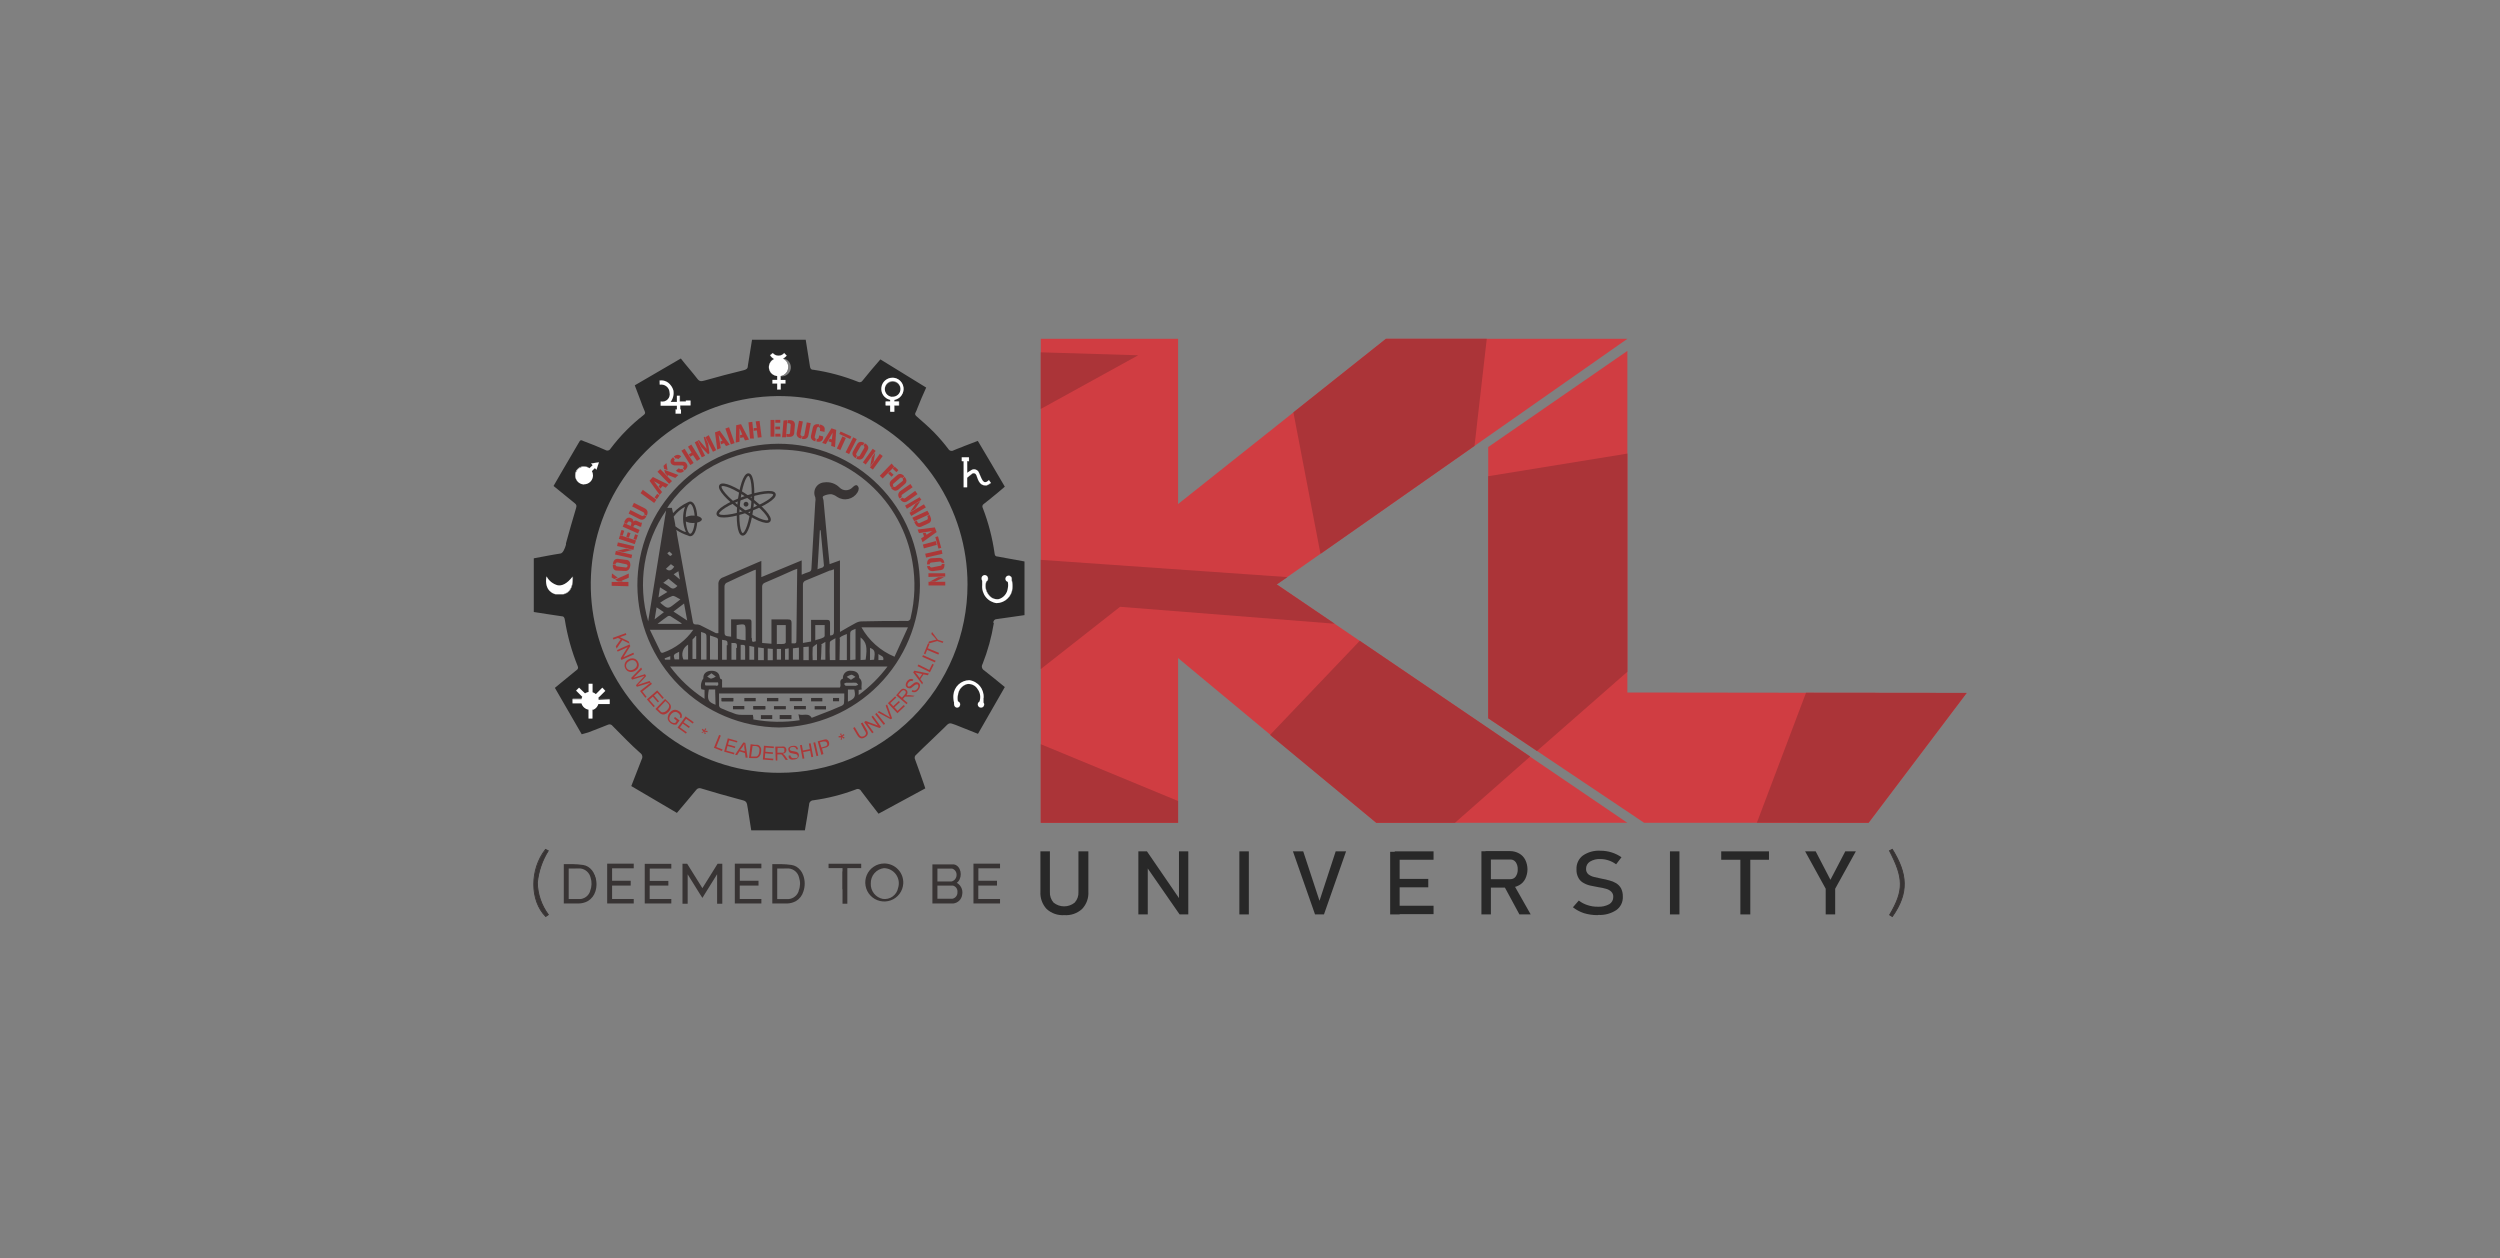 <svg width="300" height="151" viewBox="0 0 300 151" fill="none" xmlns="http://www.w3.org/2000/svg">
<rect x="0" y="0" width="300" height="151" fill="#808080" stroke="none"/>
<g clip-path="url(#clip0_286_6964)">
<path fill-rule="evenodd" clip-rule="evenodd" d="M93.561 85.805H94.978V86.288H93.561V85.805Z" fill="#383434"/>
<path fill-rule="evenodd" clip-rule="evenodd" d="M92.67 85.816V86.278H91.307V85.816H92.67Z" fill="#383434"/>
<path fill-rule="evenodd" clip-rule="evenodd" d="M87.99 83.756V84.153H86.595V83.756H87.99Z" fill="#383434"/>
<path fill-rule="evenodd" clip-rule="evenodd" d="M97.329 83.756H98.681V84.164H97.329V83.756Z" fill="#383434"/>
<path fill-rule="evenodd" clip-rule="evenodd" d="M90.405 85.119V84.732H91.833V85.119H90.405Z" fill="#383434"/>
<path fill-rule="evenodd" clip-rule="evenodd" d="M94.774 84.142V83.756H96.255V84.142H94.774Z" fill="#383434"/>
<path fill-rule="evenodd" clip-rule="evenodd" d="M95.279 85.118V84.721H96.706V85.118H95.279Z" fill="#383434"/>
<path fill-rule="evenodd" clip-rule="evenodd" d="M99.959 84.153V83.756H100.688V84.153H99.959Z" fill="#383434"/>
<path d="M90.287 60.623C90.094 62.598 89.557 64.165 89.107 64.122C88.656 64.079 88.441 62.437 88.645 60.462C88.849 58.487 89.364 56.909 89.826 56.952C90.287 56.995 90.481 58.637 90.287 60.623Z" stroke="#383434" stroke-width="0.311" stroke-miterlimit="10"/>
<path d="M88.903 61.053C87.293 59.883 86.198 58.638 86.466 58.273C86.734 57.908 88.259 58.541 89.869 59.711C91.479 60.881 92.574 62.127 92.305 62.491C92.037 62.856 90.513 62.245 88.903 61.053Z" stroke="#383434" stroke-width="0.311" stroke-miterlimit="10"/>
<path d="M89.815 61.29C87.936 61.956 86.294 62.149 86.144 61.72C85.994 61.29 87.378 60.4 89.257 59.734C91.135 59.069 92.778 58.864 92.928 59.294C93.078 59.723 91.661 60.614 89.815 61.29Z" stroke="#383434" stroke-width="0.311" stroke-miterlimit="10"/>
<path fill-rule="evenodd" clip-rule="evenodd" d="M89.815 60.505C89.815 60.581 89.784 60.655 89.73 60.71C89.676 60.764 89.602 60.794 89.525 60.794C89.448 60.794 89.375 60.764 89.32 60.71C89.266 60.655 89.235 60.581 89.235 60.505C89.235 60.428 89.266 60.354 89.32 60.3C89.375 60.245 89.448 60.215 89.525 60.215C89.602 60.215 89.676 60.245 89.73 60.3C89.784 60.354 89.815 60.428 89.815 60.505Z" fill="#383434"/>
<path fill-rule="evenodd" clip-rule="evenodd" d="M93.4 53.25C91.172 53.256 88.967 53.7 86.911 54.558C84.855 55.417 82.988 56.672 81.417 58.252C79.846 59.831 78.601 61.706 77.755 63.767C76.909 65.828 76.476 68.035 76.484 70.263C76.52 74.763 78.32 79.068 81.498 82.253C84.675 85.439 88.976 87.25 93.475 87.298C97.965 87.231 102.25 85.408 105.412 82.22C108.574 79.032 110.362 74.732 110.392 70.242C110.396 68.009 109.96 65.798 109.107 63.734C108.255 61.671 107.003 59.796 105.425 58.217C103.846 56.639 101.971 55.387 99.908 54.535C97.844 53.682 95.633 53.246 93.4 53.25ZM79.929 61.258C79.213 65.687 78.498 70.12 77.782 74.557C77.131 72.32 76.986 69.966 77.357 67.665C77.728 65.365 78.607 63.176 79.929 61.258ZM80.509 67.698L80.906 67.998C80.605 68.481 80.262 68.589 79.908 68.256L80.509 67.698ZM80.09 66.421C80.09 66.421 80.09 66.356 80.144 66.335L80.326 66.184L80.68 66.506C80.444 66.785 80.444 66.785 80.09 66.421ZM82.237 63.844C81.804 63.679 81.401 63.444 81.045 63.147C81.045 62.91 80.97 62.685 80.96 62.567C80.949 62.449 80.895 62.267 80.841 61.998C81.198 61.508 81.66 61.104 82.194 60.817C82.035 61.291 81.959 61.788 81.969 62.288C81.977 62.817 82.09 63.338 82.301 63.823L82.237 63.844ZM80.09 71.036L79.017 71.691C79.081 71.24 79.135 70.907 79.199 70.478L80.09 71.036ZM79.564 69.963L80.219 69.448L81.292 70.317C81.013 70.596 80.756 70.768 80.391 70.467C80.026 70.167 79.854 70.102 79.543 69.909L79.564 69.963ZM80.154 73.934C80.2 73.913 80.249 73.902 80.299 73.902C80.349 73.902 80.399 73.913 80.444 73.934L81.786 74.793C81.792 74.818 81.792 74.844 81.786 74.868H78.899C79.36 74.525 79.736 74.213 80.154 73.934ZM78.555 74.321C78.641 73.784 78.705 73.365 78.791 72.882L79.671 73.462L78.555 74.321ZM82.087 72.421C82.215 73.118 82.334 73.741 82.462 74.46L80.82 73.387L82.087 72.421ZM81.013 72.421C80.144 73.108 80.144 73.108 79.221 72.324C79.674 71.999 80.163 71.728 80.68 71.519C80.917 71.444 81.281 71.755 81.647 71.927L81.013 72.421ZM81.185 69.201L80.841 68.911L81.41 68.546C81.464 68.9 81.518 69.179 81.582 69.533L81.185 69.201ZM79.274 78.228C78.845 77.369 78.426 76.489 77.986 75.576H83.192C82.304 76.842 81.043 77.799 79.586 78.314C79.489 78.367 79.306 78.324 79.274 78.228ZM83.45 76.317H83.546V78.893C83.546 78.893 83.546 78.99 83.546 79.076H83.096C83.096 78.292 83.096 77.53 83.096 76.779C83.085 76.693 83.375 76.521 83.45 76.349V76.317ZM82.57 77.326V79.14H82.011C81.86 78.828 81.834 78.47 81.938 78.139C82.041 77.808 82.267 77.529 82.57 77.358V77.326ZM81.496 78.196V79.129H80.949C80.788 78.561 80.799 78.55 81.464 78.228L81.496 78.196ZM79.79 78.99L80.434 78.743V79.162H79.8C79.8 79.162 79.757 79.065 79.757 79.022L79.79 78.99ZM85.865 84.572C84.942 84.217 84.845 83.981 85.06 82.736H85.822V82.972L85.865 84.572ZM85.929 82.264H84.856C84.588 82.264 84.588 82.264 84.609 81.888H86.165C86.251 82.21 86.165 82.307 85.897 82.296L85.929 82.264ZM84.856 81.19L85.371 80.793L85.897 81.19C85.73 81.303 85.545 81.387 85.35 81.437C85.199 81.448 85.028 81.276 84.867 81.19H84.856ZM101.268 84.41C101.268 84.518 101.107 84.647 100.989 84.7C100.109 85.087 99.218 85.452 98.338 85.774C98.016 85.913 97.683 86.031 97.404 86.139C96.985 85.463 96.384 85.956 95.815 85.709C95.88 86.021 95.912 86.214 95.955 86.428C94.113 86.707 92.237 86.674 90.405 86.332C90.405 86.16 90.405 86.01 90.341 85.784H89.064C88.814 85.794 88.564 85.765 88.323 85.699C87.722 85.495 87.121 85.248 86.53 84.99C86.467 84.962 86.412 84.919 86.369 84.865C86.326 84.811 86.297 84.747 86.284 84.679C86.284 84.207 86.284 83.724 86.284 83.219H101.311C101.322 83.606 101.311 83.993 101.279 84.378L101.268 84.41ZM101.751 84.228V82.747H102.513C102.696 83.595 102.61 83.82 101.762 84.196L101.751 84.228ZM102.739 82.296C102.32 82.296 101.912 82.296 101.504 82.296C101.44 82.296 101.375 82.178 101.311 82.103C101.247 82.028 101.451 81.942 101.526 81.931C101.729 81.92 101.934 81.92 102.138 81.931C102.33 81.915 102.524 81.915 102.717 81.931C102.803 81.931 102.867 82.06 102.953 82.124C103.039 82.189 102.824 82.253 102.749 82.264L102.739 82.296ZM101.601 81.223C101.77 81.104 101.959 81.017 102.159 80.965C102.32 80.965 102.481 81.126 102.653 81.223L102.116 81.577L101.601 81.223ZM103.039 83.445V82.8L103.415 82.736C103.275 82.285 103.619 81.77 103.104 81.351C103.104 80.825 102.771 80.493 102.138 80.493C102.008 80.472 101.875 80.482 101.75 80.521C101.625 80.56 101.51 80.627 101.414 80.717C101.319 80.807 101.246 80.918 101.2 81.041C101.154 81.164 101.137 81.296 101.15 81.427C100.56 81.641 101.032 82.167 100.785 82.5H86.648C86.648 82.285 86.648 82.081 86.648 81.877C86.648 81.673 86.724 81.512 86.445 81.459C86.445 81.459 86.369 81.308 86.359 81.223C86.305 80.761 85.951 80.493 85.393 80.493C84.835 80.493 84.437 80.772 84.405 81.255V81.405C84.272 81.591 84.181 81.803 84.138 82.027C84.095 82.251 84.102 82.482 84.158 82.704L84.545 82.79V83.863C82.947 82.829 81.547 81.516 80.412 79.988H106.495C105.522 81.287 104.361 82.434 103.05 83.391L103.039 83.445ZM84.126 79.151V75.834C84.781 76.027 84.781 76.027 84.781 76.661V79.151H84.126ZM85.199 79.151V76.253C85.511 76.36 85.758 76.435 85.994 76.532C86.058 76.532 86.155 76.661 86.155 76.725V79.162L85.199 79.151ZM90.18 76.553C90.18 75.942 90.18 75.319 90.18 74.707C90.18 74.492 90.18 74.321 89.879 74.321H87.733V76.403C86.938 76.317 86.938 76.317 86.938 75.62C86.938 73.87 86.938 72.131 86.938 70.392C86.937 70.311 86.954 70.23 86.987 70.156C87.021 70.082 87.07 70.016 87.132 69.963C88.205 69.437 89.332 68.943 90.448 68.439C90.529 68.407 90.611 68.382 90.695 68.363V76.951C90.266 77.09 90.223 77.047 90.223 76.564L90.18 76.553ZM90.502 77.627V79.172H89.922V77.509L90.502 77.627ZM88.924 76.768L88.398 76.629V75.008C89.472 74.836 89.472 74.836 89.472 75.888V76.832L88.924 76.768ZM89.418 79.172H88.881V77.38C89.407 77.38 89.418 77.38 89.418 77.863V79.172ZM88.344 77.745V79.172H87.775V77.154C88.42 77.154 88.441 77.154 88.441 77.734L88.344 77.745ZM87.207 77.433V79.033C87.213 79.079 87.213 79.126 87.207 79.172H86.648V76.779C87.303 76.865 87.303 76.865 87.303 77.423L87.207 77.433ZM95.568 76.714C95.568 77.23 95.568 77.23 94.989 77.197C94.989 76.382 94.989 75.587 94.989 74.793C94.989 74.46 94.903 74.321 94.549 74.331C93.926 74.331 93.293 74.331 92.574 74.331V77.251L91.457 77.154V76.403C91.457 74.428 91.457 72.453 91.457 70.478C91.437 70.355 91.463 70.228 91.53 70.123C91.598 70.018 91.702 69.942 91.822 69.909C92.96 69.437 94.076 68.921 95.193 68.428L95.665 68.256L95.568 76.714ZM95.869 77.713V79.162H95.15V77.799L95.869 77.713ZM93.218 77.294V75.008H94.291V77.09C94.291 77.154 94.151 77.262 94.076 77.262C93.915 77.294 93.626 77.283 93.314 77.283L93.218 77.294ZM93.722 77.874V79.162H93.218V77.874H93.722ZM94.205 77.874L94.645 77.809V79.172H94.205V77.874ZM92.735 77.874V79.226H92.123V77.82L92.735 77.874ZM91.661 77.788V79.215H90.974V77.691L91.661 77.788ZM99.615 68.481C99.755 68.417 99.894 68.374 100.077 68.31C100.085 68.435 100.085 68.56 100.077 68.685V75.77C100.077 76.092 99.98 76.263 99.604 76.253C99.604 75.737 99.604 75.179 99.604 74.739C99.604 74.492 99.518 74.385 99.272 74.385H97.329V76.983L96.352 77.154V75.877C96.352 73.988 96.352 72.099 96.352 70.199C96.334 70.08 96.361 69.959 96.426 69.858C96.491 69.758 96.591 69.684 96.706 69.651C97.672 69.265 98.66 68.836 99.658 68.428L99.615 68.481ZM98.102 68.342C98.198 66.721 98.295 65.175 98.381 63.63H98.477C98.617 65.036 98.746 66.442 98.874 67.859C98.874 67.934 98.788 68.052 98.713 68.095C98.527 68.169 98.337 68.234 98.144 68.288L98.102 68.342ZM100.248 76.596V79.205H99.583C99.543 78.49 99.543 77.773 99.583 77.058C99.636 76.875 100.034 76.736 100.323 76.543L100.248 76.596ZM97.833 76.854V75.008H98.96V76.317C98.945 76.365 98.918 76.408 98.882 76.443C98.847 76.479 98.804 76.505 98.756 76.521C98.542 76.639 98.252 76.714 97.908 76.8L97.833 76.854ZM98.037 77.272V79.215H97.522C97.495 78.708 97.495 78.199 97.522 77.691C97.629 77.509 97.876 77.401 98.112 77.219L98.037 77.272ZM98.52 77.412C98.52 77.294 98.81 77.187 99.046 77.026V79.172H98.499C98.574 78.55 98.542 77.96 98.595 77.358L98.52 77.412ZM97.05 77.594V79.215H96.406V77.648L97.05 77.594ZM100.71 76.639C100.71 76.543 100.882 76.424 101 76.349C101.202 76.248 101.41 76.159 101.622 76.081V79.205H100.742C100.774 78.281 100.764 77.433 100.785 76.585L100.71 76.639ZM102.019 79.205V76.306C102.019 75.716 102.019 75.716 102.663 75.459V79.151L102.019 79.205ZM103.265 79.205V76.489C103.973 77.058 104.102 77.627 103.876 79.162L103.265 79.205ZM104.402 79.205V77.745C104.971 77.97 105.036 78.163 104.896 79.162L104.402 79.205ZM105.411 79.205V78.475C105.669 78.711 106.109 78.711 105.991 79.205H105.411ZM107.343 78.807C105.661 78.109 104.262 76.865 103.372 75.276H108.954L107.343 78.807ZM108.696 74.514C106.893 74.514 105.1 74.514 103.329 74.568C103.103 74.584 102.883 74.65 102.685 74.761C102.073 75.083 101.483 75.437 100.796 75.834V67.247L99.551 67.698C99.475 66.947 99.4 66.249 99.336 65.551C99.164 63.726 98.982 61.891 98.821 60.055C98.821 59.873 98.574 59.615 98.885 59.486C99.158 59.362 99.455 59.3 99.755 59.304C100.009 59.355 100.248 59.465 100.452 59.626C100.647 59.756 100.866 59.845 101.095 59.888C101.325 59.932 101.562 59.928 101.79 59.878C102.019 59.828 102.235 59.732 102.425 59.597C102.616 59.461 102.777 59.289 102.9 59.089C102.989 58.951 103.041 58.792 103.05 58.628C103.046 58.552 103.026 58.479 102.991 58.412C102.956 58.345 102.906 58.287 102.846 58.241C102.771 58.188 102.588 58.241 102.47 58.338C102.352 58.434 102.352 58.445 102.288 58.499C102.188 58.603 102.068 58.685 101.935 58.742C101.802 58.798 101.659 58.827 101.515 58.827C101.371 58.827 101.228 58.798 101.095 58.742C100.962 58.685 100.842 58.603 100.742 58.499C100.505 58.26 100.216 58.081 99.897 57.974C99.578 57.868 99.239 57.838 98.907 57.887C98.702 57.898 98.502 57.959 98.326 58.065C98.15 58.17 98.003 58.317 97.897 58.493C97.791 58.669 97.73 58.868 97.719 59.073C97.708 59.278 97.747 59.483 97.833 59.669C97.877 59.867 97.877 60.072 97.833 60.27C97.683 62.91 97.522 65.551 97.372 68.202C97.372 68.439 97.286 68.578 97.05 68.642C96.814 68.707 96.513 68.836 96.202 68.965V67.247L91.361 69.254V67.311L90.942 67.483L86.788 69.276C86.606 69.328 86.448 69.442 86.342 69.6C86.236 69.757 86.189 69.946 86.208 70.135V75.448V75.974C86.109 75.988 86.007 75.988 85.908 75.974L83.997 75.008C83.844 74.946 83.679 74.92 83.514 74.933C83.299 74.933 83.192 74.879 83.149 74.653C82.516 71.143 81.883 67.644 81.239 64.134C81.239 64.134 81.239 63.866 81.142 63.587C81.589 63.879 82.073 64.11 82.58 64.274C82.653 64.324 82.739 64.35 82.827 64.349C83.31 64.349 83.589 63.587 83.665 62.707C83.997 62.632 84.223 62.481 84.223 62.32C84.223 62.159 83.997 61.998 83.665 61.923C83.611 61.011 83.321 60.184 82.827 60.184C82.736 60.182 82.646 60.209 82.57 60.259C81.888 60.572 81.275 61.017 80.766 61.569C80.731 61.359 80.684 61.151 80.627 60.946H80.069L80.316 60.56C81.91 58.34 84.049 56.569 86.527 55.416C89.005 54.264 91.738 53.769 94.463 53.98C98.121 54.187 101.601 55.63 104.331 58.074C107.061 60.518 108.881 63.816 109.49 67.43C109.876 69.653 109.802 71.933 109.276 74.127C109.272 74.188 109.256 74.247 109.228 74.3C109.199 74.353 109.16 74.4 109.112 74.437C109.064 74.473 109.009 74.499 108.95 74.513C108.891 74.526 108.83 74.526 108.771 74.514H108.696ZM83.16 61.869C82.858 61.859 82.559 61.925 82.29 62.063C82.29 61.096 82.623 60.485 82.827 60.485C83.031 60.485 83.289 61.021 83.353 61.88L83.16 61.869ZM83.353 62.749C83.267 63.555 83.02 64.048 82.827 64.048C82.634 64.048 82.355 63.479 82.301 62.578C82.569 62.706 82.863 62.769 83.16 62.76L83.353 62.749Z" fill="#383434"/>
<path fill-rule="evenodd" clip-rule="evenodd" d="M87.99 83.756V84.153H86.595V83.756H87.99Z" fill="#383434"/>
<path fill-rule="evenodd" clip-rule="evenodd" d="M90.684 83.756V84.153H89.321V83.756H90.684Z" fill="#383434"/>
<path fill-rule="evenodd" clip-rule="evenodd" d="M93.4 83.756V84.153H92.037V83.756H93.4Z" fill="#383434"/>
<path fill-rule="evenodd" clip-rule="evenodd" d="M99.121 84.732V85.13H97.758V84.732H99.121Z" fill="#383434"/>
<path fill-rule="evenodd" clip-rule="evenodd" d="M89.321 84.721V85.118H87.958V84.721H89.321Z" fill="#383434"/>
<path fill-rule="evenodd" clip-rule="evenodd" d="M90.405 85.119V84.732H91.833V85.119H90.405Z" fill="#383434"/>
<path fill-rule="evenodd" clip-rule="evenodd" d="M92.874 85.119V84.732H94.302V85.119H92.874Z" fill="#383434"/>
<path fill-rule="evenodd" clip-rule="evenodd" d="M73.167 83.894V84.388H71.814C71.765 84.56 71.673 84.717 71.547 84.844C71.422 84.972 71.266 85.066 71.095 85.118V86.191H70.633V85.118C70.435 85.083 70.25 84.993 70.1 84.859C69.95 84.724 69.841 84.549 69.785 84.356H68.712V83.862H69.785C69.81 83.765 69.846 83.671 69.893 83.583L69.152 82.832L69.485 82.52L70.204 83.239C70.332 83.15 70.479 83.091 70.633 83.068V82.08H71.095V83.1C71.244 83.143 71.383 83.216 71.503 83.314L72.265 82.52L72.619 82.874L71.782 83.701C71.787 83.754 71.787 83.808 71.782 83.862L73.167 83.894Z" fill="white"/>
<path d="M65.578 69.156C65.578 69.156 66.855 71.636 68.734 69.156C68.734 69.156 69.002 71.045 67.607 71.303H66.694C66.694 71.303 65.224 71.045 65.621 69.156H65.578Z" fill="white"/>
<path d="M71.889 55.459L71.567 56.35L71.374 56.157L71.02 56.511C71.145 56.745 71.178 57.017 71.115 57.274C71.051 57.531 70.894 57.756 70.675 57.905C70.455 58.053 70.189 58.116 69.926 58.079C69.663 58.043 69.424 57.911 69.252 57.708C69.082 57.506 68.992 57.247 69 56.982C69.008 56.717 69.115 56.464 69.298 56.273C69.482 56.082 69.73 55.965 69.994 55.946C70.258 55.926 70.521 56.005 70.73 56.167L71.117 55.803L70.923 55.599L71.889 55.459Z" fill="white"/>
<path d="M79.135 45.66V46.165C79.277 46.131 79.426 46.13 79.569 46.161C79.712 46.192 79.847 46.254 79.963 46.343C80.079 46.433 80.174 46.547 80.24 46.678C80.307 46.808 80.344 46.952 80.348 47.099C80.383 47.247 80.38 47.401 80.338 47.548C80.297 47.694 80.219 47.828 80.111 47.935C80.003 48.043 79.87 48.121 79.724 48.163C79.577 48.204 79.422 48.207 79.274 48.172V48.687H81.228V49.138H81.078V49.642H81.722V49.138H81.636V48.655H82.87V48.065H82.301V48.172H81.561V47.485H81.228V48.225H80.477C80.615 48.055 80.717 47.858 80.776 47.647C80.835 47.435 80.85 47.214 80.82 46.996C80.79 46.779 80.715 46.57 80.601 46.382C80.486 46.195 80.334 46.033 80.154 45.907C79.866 45.699 79.508 45.61 79.156 45.66" fill="white"/>
<path d="M93.679 45.124V45.585H94.237V46.026H93.679V46.745H93.239V46.026H92.681V45.596H93.239V45.124C93.004 45.105 92.781 45.009 92.605 44.851C92.43 44.693 92.312 44.481 92.269 44.248C92.226 44.016 92.261 43.776 92.369 43.565C92.476 43.355 92.65 43.186 92.864 43.084C92.678 42.967 92.517 42.814 92.391 42.634L92.724 42.365C92.809 42.465 92.914 42.545 93.032 42.6C93.151 42.654 93.28 42.683 93.411 42.683C93.542 42.683 93.671 42.654 93.789 42.6C93.908 42.545 94.013 42.465 94.098 42.365L94.409 42.687C94.279 42.825 94.131 42.944 93.969 43.041C94.155 43.13 94.312 43.27 94.42 43.445C94.529 43.62 94.585 43.823 94.581 44.029C94.584 44.286 94.495 44.536 94.33 44.733C94.164 44.93 93.933 45.061 93.679 45.102" fill="white"/>
<path d="M107.322 47.775C107.244 47.786 107.164 47.786 107.086 47.775C107.011 47.786 106.935 47.786 106.86 47.775H107.322Z" fill="white"/>
<path d="M118.904 57.96C118.754 58.087 118.583 58.189 118.399 58.26C117.326 58.378 117.326 57.187 117.09 56.918C117.059 56.88 117.019 56.849 116.975 56.828C116.93 56.807 116.881 56.796 116.832 56.796C116.783 56.796 116.734 56.807 116.69 56.828C116.645 56.849 116.606 56.88 116.575 56.918L116.059 57.326V58.475H115.63V55.351H115.405V54.9H116.274V55.351H116.059V56.757L116.639 56.392C116.718 56.36 116.802 56.343 116.888 56.344C116.973 56.344 117.057 56.362 117.135 56.397C117.213 56.431 117.284 56.48 117.343 56.542C117.401 56.604 117.447 56.677 117.476 56.757C117.787 57.38 117.948 58.357 118.668 57.638L118.904 57.96Z" fill="white"/>
<path fill-rule="evenodd" clip-rule="evenodd" d="M114.814 84.926C114.778 84.929 114.741 84.925 114.706 84.914C114.671 84.903 114.638 84.885 114.61 84.861C114.67 84.903 114.741 84.926 114.814 84.926Z" fill="#F2F4F5"/>
<path d="M118.067 84.537C118.067 84.639 118.026 84.738 117.954 84.81C117.881 84.882 117.783 84.923 117.68 84.923C117.578 84.923 117.48 84.882 117.407 84.81C117.335 84.738 117.294 84.639 117.294 84.537C117.295 84.468 117.315 84.401 117.351 84.343C117.387 84.284 117.437 84.236 117.498 84.204C117.589 83.953 117.616 83.683 117.576 83.419C117.537 83.155 117.433 82.904 117.272 82.691C117.142 82.477 116.951 82.307 116.723 82.202C116.496 82.097 116.243 82.061 115.995 82.1C115.708 82.186 115.452 82.355 115.261 82.586C115.07 82.818 114.952 83.1 114.922 83.399C114.852 83.652 114.852 83.919 114.922 84.172C115.006 84.201 115.078 84.257 115.125 84.333C115.173 84.409 115.192 84.499 115.181 84.587C115.169 84.676 115.128 84.757 115.063 84.819C114.998 84.88 114.914 84.917 114.825 84.923C114.752 84.923 114.681 84.901 114.621 84.859C114.57 84.822 114.529 84.774 114.501 84.718C114.473 84.662 114.459 84.6 114.46 84.537C114.444 84.477 114.444 84.414 114.46 84.354C114.378 84.047 114.349 83.727 114.374 83.41C114.414 82.929 114.633 82.481 114.986 82.154C115.34 81.826 115.803 81.642 116.285 81.639C116.792 81.708 117.252 81.97 117.572 82.369C117.892 82.769 118.046 83.276 118.002 83.785V84.322C118.057 84.389 118.088 84.472 118.088 84.558" fill="white"/>
<path d="M117.82 69.447C117.823 69.344 117.866 69.245 117.94 69.173C118.014 69.101 118.113 69.061 118.217 69.061C118.318 69.063 118.413 69.105 118.483 69.177C118.553 69.25 118.593 69.346 118.593 69.447C118.594 69.516 118.575 69.584 118.539 69.643C118.503 69.702 118.451 69.749 118.389 69.78C118.299 70.032 118.274 70.302 118.315 70.566C118.357 70.831 118.463 71.081 118.625 71.293C118.756 71.507 118.947 71.677 119.174 71.782C119.401 71.887 119.655 71.923 119.902 71.884C120.188 71.795 120.442 71.626 120.633 71.395C120.824 71.164 120.943 70.882 120.976 70.585C121.035 70.331 121.035 70.066 120.976 69.812C120.893 69.793 120.82 69.746 120.767 69.68C120.715 69.614 120.686 69.532 120.686 69.447C120.686 69.345 120.726 69.246 120.799 69.174C120.871 69.101 120.97 69.061 121.072 69.061C121.145 69.059 121.217 69.082 121.276 69.125C121.33 69.16 121.374 69.207 121.404 69.264C121.434 69.32 121.449 69.383 121.448 69.447C121.459 69.507 121.459 69.569 121.448 69.629C121.527 69.938 121.552 70.257 121.523 70.574C121.485 71.053 121.269 71.501 120.918 71.829C120.566 72.157 120.104 72.341 119.623 72.345C119.115 72.278 118.653 72.017 118.333 71.617C118.013 71.217 117.86 70.709 117.906 70.198C117.906 70.037 117.906 69.844 117.906 69.662C117.851 69.595 117.82 69.512 117.82 69.426" fill="white"/>
<path d="M73.435 68.814L74.122 69.319L73.714 69.491L73.403 69.297L73.435 68.814ZM74.154 69.781L73.811 69.555L75.453 68.825V69.319L74.594 69.695L74.734 69.791L74.154 69.781ZM75.41 70.349L73.403 70.296V69.834H75.41V70.349Z" fill="#AC3838"/>
<path d="M74.015 68.47C73.66 68.47 73.499 68.18 73.542 67.74H73.865C73.862 67.768 73.864 67.796 73.873 67.823C73.881 67.849 73.894 67.874 73.912 67.895C73.93 67.916 73.953 67.933 73.978 67.945C74.003 67.958 74.03 67.965 74.058 67.966L75.067 68.095C75.094 68.099 75.121 68.098 75.147 68.092C75.174 68.086 75.199 68.075 75.221 68.058C75.243 68.043 75.261 68.022 75.276 67.999C75.29 67.976 75.299 67.95 75.303 67.923H75.625C75.55 68.363 75.314 68.556 74.927 68.513L74.015 68.47ZM74.111 67.493C74.084 67.489 74.055 67.49 74.028 67.497C74.001 67.504 73.976 67.516 73.954 67.533C73.931 67.55 73.913 67.572 73.9 67.597C73.886 67.621 73.878 67.648 73.875 67.676H73.542C73.607 67.225 73.822 67.021 74.208 67.064L75.12 67.182C75.507 67.182 75.678 67.483 75.635 67.934H75.314C75.317 67.906 75.314 67.878 75.305 67.852C75.297 67.825 75.284 67.8 75.266 67.779C75.248 67.758 75.225 67.741 75.2 67.729C75.175 67.716 75.148 67.71 75.12 67.708L74.111 67.493Z" fill="#AC3838"/>
<path d="M75.861 66.002L74.788 66.26L74.036 66.099L75.11 65.841L75.861 66.002ZM73.907 66.11L75.861 66.571L75.764 66.99L73.8 66.539L73.907 66.11ZM74.144 65.09L76.108 65.551L76.011 65.981L74.047 65.519L74.144 65.09Z" fill="#AC3838"/>
<path d="M75.153 64.414L75.335 63.867L75.657 63.974L75.475 64.522L75.153 64.414ZM74.401 64.168L74.584 63.588L74.906 63.695L74.723 64.275L74.401 64.168ZM76.548 64.221L76.355 64.79L76.022 64.683L76.215 64.114L76.548 64.221ZM74.401 64.221L76.323 64.855L76.172 65.295L74.262 64.661L74.401 64.221Z" fill="#AC3838"/>
<path d="M74.906 62.771L76.752 63.597L76.559 64.016L74.723 63.2L74.906 62.771ZM75.754 62.878C75.774 62.823 75.774 62.762 75.754 62.706C75.722 62.652 75.673 62.61 75.614 62.588C75.551 62.569 75.484 62.569 75.421 62.588C75.393 62.6 75.368 62.617 75.347 62.639C75.327 62.662 75.312 62.688 75.303 62.717L75.228 62.867L74.927 62.728V62.588C75.12 62.159 75.389 62.02 75.711 62.17C75.809 62.211 75.897 62.273 75.968 62.352C75.987 62.391 75.997 62.433 75.997 62.476C75.997 62.519 75.987 62.561 75.968 62.599C76.03 62.532 76.112 62.488 76.202 62.474C76.292 62.461 76.384 62.478 76.462 62.524L76.859 62.717H76.956H77.042L76.934 63.2H76.795L76.376 63.007C76.215 62.943 76.108 63.007 76.054 63.093L75.99 63.243L75.678 63.104L75.754 62.878Z" fill="#AC3838"/>
<path d="M77.568 61.956C77.353 62.353 77.063 62.46 76.72 62.278L75.432 61.623L75.646 61.204L76.999 61.891C77.022 61.905 77.048 61.914 77.074 61.917C77.101 61.921 77.128 61.919 77.154 61.912C77.18 61.905 77.204 61.893 77.225 61.876C77.247 61.86 77.264 61.84 77.278 61.816L77.568 61.956ZM77.31 61.741C77.325 61.688 77.325 61.633 77.31 61.58C77.286 61.528 77.244 61.486 77.192 61.462L75.861 60.775L76.076 60.346L77.374 61.001C77.718 61.183 77.804 61.473 77.6 61.891L77.31 61.741Z" fill="#AC3838"/>
<path d="M77.138 58.777L78.77 59.98L78.501 60.355L76.87 59.175L77.138 58.777ZM79.135 59.454L78.823 59.894L78.544 59.69L78.866 59.26L79.135 59.454Z" fill="#AC3838"/>
<path d="M78.341 57.242L80.208 58.155L79.886 58.53L79.51 58.326L79.242 58.638L79.028 58.369L79.199 58.155L78.48 57.747L79.446 59.045L79.156 59.389L77.943 57.693L78.341 57.242Z" fill="#AC3838"/>
<path d="M79.972 55.568L80.101 56.406L79.704 56.266L79.618 55.901L79.972 55.568ZM79.8 56.76L79.715 56.373L81.4 57.007L81.035 57.35L80.154 57.007V57.168L79.8 56.76ZM80.294 58.059L78.899 56.609L79.231 56.288L80.638 57.737L80.294 58.059Z" fill="#AC3838"/>
<path d="M81.378 55.108C81.363 55.084 81.343 55.063 81.32 55.047C81.296 55.03 81.27 55.019 81.242 55.013C81.213 55.007 81.185 55.006 81.156 55.011C81.128 55.017 81.102 55.028 81.078 55.044L80.863 54.775C81.217 54.507 81.518 54.528 81.743 54.775L81.378 55.108ZM81.475 56.181C81.494 56.213 81.52 56.24 81.55 56.261C81.581 56.282 81.615 56.296 81.652 56.303C81.688 56.31 81.725 56.31 81.761 56.302C81.797 56.294 81.831 56.278 81.861 56.257L82.076 56.525C82.014 56.593 81.937 56.646 81.852 56.68C81.767 56.715 81.675 56.729 81.583 56.723C81.491 56.717 81.402 56.69 81.322 56.645C81.242 56.599 81.173 56.536 81.121 56.461L81.475 56.181ZM82.376 55.634C82.58 55.892 82.505 56.16 82.162 56.461L81.947 56.181C82.055 56.085 82.087 55.988 82.022 55.913C81.965 55.866 81.892 55.843 81.818 55.849H81.41H81.046C80.876 55.858 80.711 55.8 80.584 55.688C80.369 55.419 80.434 55.151 80.766 54.861L80.981 55.13C80.938 55.166 80.908 55.215 80.895 55.269C80.901 55.319 80.919 55.368 80.949 55.409C80.97 55.422 80.994 55.429 81.019 55.429C81.043 55.429 81.068 55.422 81.088 55.409H81.872C81.965 55.393 82.06 55.402 82.148 55.434C82.237 55.466 82.315 55.52 82.376 55.591V55.634Z" fill="#AC3838"/>
<path d="M83.235 55.557L82.838 55.804L81.765 54.086L82.151 53.85L83.235 55.557ZM82.559 53.603L82.956 53.346L84.029 55.063L83.632 55.31L83.16 54.612L82.838 54.806L82.656 54.526L82.988 54.322L82.559 53.603Z" fill="#AC3838"/>
<path d="M83.707 52.886L84.609 54.69L84.212 54.883L83.375 53.079L83.707 52.886ZM85.049 52.221L85.94 54.024L85.554 54.217L84.652 52.468L85.049 52.221ZM84.974 54.507L84.148 53.659L83.75 52.865L83.868 52.8L84.802 53.874L84.448 52.468L84.577 52.403L84.974 53.219L85.135 54.378L84.974 54.507Z" fill="#AC3838"/>
<path d="M86.359 51.672L87.572 53.357L87.121 53.529L86.885 53.175L86.509 53.325L86.445 52.981L86.692 52.885L86.241 52.187L86.487 53.776L86.069 53.947L85.8 51.887L86.359 51.672Z" fill="#AC3838"/>
<path d="M87.042 51.424L87.488 51.269L88.151 53.175L87.705 53.33L87.042 51.424Z" fill="#AC3838"/>
<path d="M88.924 50.9L89.879 52.747L89.396 52.854L89.214 52.468L88.828 52.553L88.817 52.21L89.074 52.156L88.742 51.394V53.004L88.291 53.112L88.344 51.029L88.924 50.9Z" fill="#AC3838"/>
<path d="M90.47 52.626H90.008L89.815 50.684L90.276 50.619L90.47 52.626ZM90.684 50.565L91.146 50.512L91.393 52.465L90.931 52.519L90.824 51.65L90.438 51.703V51.37H90.813L90.684 50.565Z" fill="#AC3838"/>
<path d="M93.035 51.19H93.604V51.523H93.035V51.19ZM93.035 50.385H93.636V50.728H93.035V50.385ZM93.679 52.392H93.035V52.048H93.647L93.679 52.392ZM92.928 50.395V52.403H92.466V50.395H92.928Z" fill="#AC3838"/>
<path d="M94.549 50.418H94.785C95.214 50.418 95.418 50.654 95.386 51.03L95.311 51.899C95.311 52.286 95.053 52.457 94.613 52.425H94.377V52.082H94.538C94.601 52.101 94.668 52.101 94.731 52.082C94.772 52.05 94.799 52.004 94.806 51.953L94.882 51.008C94.886 50.979 94.884 50.949 94.875 50.921C94.865 50.893 94.849 50.868 94.828 50.847C94.778 50.803 94.712 50.78 94.645 50.783H94.484L94.549 50.418ZM94.474 50.418L94.313 52.468H93.851L94.023 50.461L94.474 50.418Z" fill="#AC3838"/>
<path d="M96.159 52.637C95.719 52.54 95.536 52.294 95.611 51.907L95.88 50.49L96.341 50.576L96.062 52.068C96.054 52.095 96.052 52.123 96.056 52.151C96.06 52.179 96.07 52.205 96.086 52.229C96.101 52.252 96.121 52.272 96.145 52.287C96.169 52.302 96.195 52.312 96.223 52.315L96.159 52.637ZM96.298 52.326C96.351 52.343 96.407 52.343 96.459 52.326C96.482 52.307 96.5 52.285 96.513 52.259C96.526 52.233 96.533 52.204 96.534 52.175L96.814 50.683L97.286 50.78L97.017 52.208C96.942 52.594 96.685 52.744 96.234 52.669L96.298 52.326Z" fill="#AC3838"/>
<path d="M98.402 50.942C98.853 51.05 99.025 51.286 98.95 51.64V51.822L98.402 51.715V51.511C98.412 51.485 98.416 51.457 98.413 51.429C98.411 51.401 98.402 51.375 98.388 51.351C98.373 51.327 98.353 51.307 98.33 51.292C98.306 51.277 98.279 51.267 98.252 51.264L98.402 50.942ZM98.005 52.67C98.03 52.678 98.056 52.681 98.082 52.678C98.107 52.676 98.132 52.667 98.155 52.654C98.177 52.641 98.196 52.623 98.211 52.602C98.226 52.581 98.236 52.556 98.241 52.531L98.305 52.252L98.778 52.37V52.574C98.692 52.95 98.424 53.078 97.983 52.982L98.005 52.67ZM97.543 51.307C97.629 50.971 97.887 50.842 98.316 50.921L98.241 51.243C98.216 51.237 98.191 51.236 98.165 51.24C98.14 51.244 98.116 51.254 98.095 51.268C98.074 51.282 98.056 51.3 98.042 51.322C98.028 51.344 98.019 51.368 98.016 51.393L97.769 52.413C97.762 52.438 97.761 52.463 97.764 52.489C97.768 52.514 97.776 52.538 97.789 52.56C97.802 52.582 97.82 52.601 97.84 52.616C97.86 52.632 97.884 52.643 97.908 52.649L97.833 52.96C97.415 52.853 97.243 52.606 97.329 52.241L97.543 51.307Z" fill="#AC3838"/>
<path d="M100.345 51.588L100.205 53.659L99.744 53.509L99.776 53.08L99.4 52.951L99.561 52.65L99.819 52.736L99.926 51.91L99.1 53.294L98.66 53.155L99.776 51.395L100.345 51.588Z" fill="#AC3838"/>
<path d="M102.159 52.372L102.02 52.683L100.721 52.082L100.86 51.781L102.159 52.372ZM101.086 52.372L101.504 52.554L100.839 54.014L100.42 53.821L101.086 52.372Z" fill="#AC3838"/>
<path d="M101.471 54.277L102.386 52.479L102.807 52.693L101.892 54.492L101.471 54.277Z" fill="#AC3838"/>
<path d="M102.857 53.303C103.039 52.992 103.329 52.938 103.726 53.153L103.554 53.443C103.531 53.428 103.505 53.419 103.477 53.415C103.45 53.411 103.422 53.414 103.395 53.422C103.369 53.43 103.344 53.444 103.324 53.462C103.303 53.481 103.286 53.503 103.275 53.529L102.771 54.409C102.755 54.431 102.745 54.456 102.74 54.483C102.735 54.509 102.735 54.536 102.741 54.563C102.747 54.589 102.759 54.614 102.775 54.635C102.791 54.657 102.812 54.675 102.835 54.688L102.674 54.978C102.288 54.731 102.202 54.441 102.395 54.108L102.857 53.303ZM103.694 53.765C103.709 53.743 103.72 53.718 103.725 53.691C103.73 53.664 103.73 53.637 103.724 53.611C103.718 53.585 103.706 53.56 103.69 53.538C103.674 53.517 103.653 53.499 103.629 53.486L103.791 53.196C104.188 53.421 104.295 53.7 104.102 54.033L103.64 54.838C103.447 55.171 103.146 55.235 102.739 55.021L102.91 54.731C102.933 54.748 102.96 54.759 102.988 54.763C103.016 54.768 103.044 54.766 103.071 54.758C103.098 54.749 103.123 54.735 103.144 54.715C103.164 54.696 103.18 54.672 103.189 54.645L103.694 53.765Z" fill="#AC3838"/>
<path d="M104.424 55.955L104.617 54.882L105.025 54.313L104.843 55.397L104.424 55.955ZM105.079 54.109L103.887 55.741L103.544 55.483L104.724 53.852L105.079 54.109ZM105.927 54.721L104.746 56.353L104.392 56.095L105.572 54.463L105.927 54.721Z" fill="#AC3838"/>
<path d="M106.807 56.578L107.225 56.965L106.989 57.212L106.581 56.815L106.807 56.578ZM107.365 55.999L107.805 56.417L107.569 56.664L107.129 56.246L107.365 55.999ZM107.311 55.999L105.916 57.416L105.572 57.094L106.989 55.623L107.311 55.999Z" fill="#AC3838"/>
<path d="M107.655 57.018C107.934 56.782 108.213 56.825 108.524 57.158L108.267 57.372C108.251 57.35 108.23 57.332 108.205 57.32C108.181 57.307 108.154 57.301 108.127 57.301C108.1 57.301 108.073 57.307 108.049 57.32C108.024 57.332 108.003 57.35 107.987 57.372L107.215 58.038C107.194 58.056 107.178 58.078 107.166 58.103C107.155 58.128 107.149 58.155 107.149 58.183C107.149 58.21 107.155 58.237 107.166 58.262C107.178 58.287 107.194 58.31 107.215 58.328L106.968 58.542C106.689 58.188 106.699 57.888 106.968 57.63L107.655 57.018ZM108.299 57.727C108.319 57.709 108.336 57.686 108.347 57.661C108.358 57.636 108.364 57.609 108.364 57.582C108.364 57.554 108.358 57.527 108.347 57.502C108.336 57.477 108.319 57.455 108.299 57.437L108.546 57.222C108.846 57.566 108.846 57.866 108.546 58.113L107.848 58.714C107.558 58.972 107.247 58.929 106.946 58.596L107.193 58.381C107.211 58.402 107.234 58.418 107.259 58.43C107.284 58.441 107.311 58.447 107.338 58.447C107.365 58.447 107.393 58.441 107.418 58.43C107.443 58.418 107.465 58.402 107.483 58.381L108.299 57.727Z" fill="#AC3838"/>
<path d="M107.977 59.83C107.91 59.769 107.859 59.694 107.826 59.61C107.793 59.526 107.781 59.436 107.789 59.347C107.797 59.257 107.827 59.171 107.874 59.094C107.921 59.018 107.986 58.954 108.063 58.907L109.243 58.08L109.512 58.467L108.277 59.336C108.253 59.35 108.233 59.369 108.216 59.392C108.2 59.414 108.189 59.44 108.183 59.467C108.177 59.494 108.176 59.522 108.181 59.55C108.187 59.577 108.197 59.603 108.213 59.626L107.977 59.83ZM108.288 59.712C108.323 59.755 108.373 59.786 108.428 59.797C108.453 59.808 108.48 59.814 108.508 59.814C108.536 59.814 108.563 59.808 108.589 59.797L109.823 58.907L110.102 59.293L108.911 60.13C108.589 60.356 108.288 60.281 108.02 59.916L108.288 59.712Z" fill="#AC3838"/>
<path d="M109.222 61.418L109.855 60.462L110.456 60.108L109.823 61.063L109.222 61.418ZM110.564 59.979L108.825 61.053L108.61 60.677L110.349 59.668L110.564 59.979ZM111.1 60.892L109.351 61.911L109.136 61.536L110.875 60.516L111.1 60.892Z" fill="#AC3838"/>
<path d="M111.54 61.774L111.637 61.989C111.819 62.386 111.734 62.665 111.39 62.815L110.596 63.18C110.252 63.341 109.984 63.18 109.802 62.826L109.705 62.622L110.016 62.472L110.081 62.622C110.103 62.684 110.144 62.736 110.199 62.772C110.222 62.783 110.248 62.788 110.274 62.788C110.3 62.788 110.325 62.783 110.349 62.772L111.208 62.375C111.272 62.375 111.315 62.311 111.326 62.257C111.345 62.194 111.345 62.127 111.326 62.064L111.283 61.914L111.54 61.774ZM111.54 61.71L109.705 62.547L109.479 62.128L111.283 61.291L111.54 61.71Z" fill="#AC3838"/>
<path d="M112.399 63.845L110.703 65.058L110.531 64.607L110.886 64.361L110.735 63.985L111.079 63.931L111.175 64.178L111.873 63.727L110.274 63.974L110.113 63.545L112.174 63.287L112.399 63.845Z" fill="#AC3838"/>
<path d="M112.947 65.744L112.614 65.83L112.238 64.445L112.56 64.359L112.947 65.744ZM112.292 64.928L112.41 65.379L110.864 65.808L110.746 65.347L112.292 64.928Z" fill="#AC3838"/>
<path d="M111.024 66.447L112.99 65.992L113.096 66.452L111.13 66.907L111.024 66.447Z" fill="#AC3838"/>
<path d="M112.689 66.947C113.043 66.947 113.258 67.108 113.322 67.548H113C112.997 67.522 112.987 67.496 112.973 67.473C112.959 67.451 112.94 67.431 112.918 67.416C112.896 67.4 112.87 67.39 112.844 67.385C112.818 67.38 112.79 67.381 112.764 67.387L111.755 67.505C111.727 67.507 111.7 67.514 111.675 67.526C111.65 67.538 111.628 67.555 111.61 67.576C111.592 67.597 111.578 67.622 111.57 67.649C111.562 67.675 111.559 67.703 111.562 67.731H111.24C111.24 67.28 111.38 67.033 111.777 66.99L112.689 66.947ZM112.829 67.892C112.857 67.893 112.885 67.887 112.91 67.875C112.935 67.864 112.958 67.846 112.976 67.824C112.993 67.802 113.006 67.777 113.012 67.749C113.018 67.722 113.018 67.694 113.011 67.666H113.344C113.344 68.128 113.236 68.375 112.85 68.418L111.938 68.536C111.551 68.536 111.315 68.375 111.251 67.924H111.573C111.583 67.979 111.615 68.028 111.661 68.06C111.707 68.093 111.764 68.105 111.82 68.096L112.829 67.892Z" fill="#AC3838"/>
<path d="M111.583 69.791L112.592 69.254H113.301L112.227 69.781L111.583 69.791ZM113.43 69.179L111.412 69.233V68.793H113.419L113.43 69.179ZM113.43 70.253H111.422V69.813H113.43V70.253Z" fill="#AC3838"/>
<path d="M73.532 76.543L75.099 75.975L75.163 76.179L74.391 76.458L75.442 76.962L75.55 77.241L74.68 76.812L73.993 77.832L73.897 77.552L74.487 76.715L74.144 76.554L73.607 76.747L73.532 76.543Z" fill="#AC3838"/>
<path d="M74.036 78.013L75.55 77.326L75.635 77.53L74.809 78.861L76 78.324L76.086 78.518L74.573 79.194L74.487 78.99L75.314 77.659L74.122 78.196L74.036 78.013Z" fill="#AC3838"/>
<path d="M75.432 79.12C75.533 79.06 75.645 79.022 75.761 79.007C75.877 78.992 75.995 79.001 76.108 79.034C76.209 79.065 76.303 79.118 76.382 79.188C76.462 79.259 76.526 79.345 76.57 79.442C76.634 79.572 76.663 79.716 76.655 79.86C76.642 80.001 76.59 80.135 76.505 80.247C76.406 80.369 76.282 80.468 76.14 80.537C76.002 80.601 75.852 80.638 75.7 80.644C75.555 80.636 75.415 80.591 75.292 80.515C75.18 80.428 75.089 80.319 75.024 80.193C74.958 80.064 74.932 79.918 74.949 79.775C74.958 79.633 75.01 79.498 75.099 79.388C75.184 79.271 75.299 79.178 75.432 79.12ZM75.528 79.324C75.448 79.356 75.376 79.403 75.315 79.464C75.254 79.525 75.206 79.598 75.174 79.678C75.142 79.747 75.126 79.822 75.126 79.898C75.126 79.974 75.142 80.049 75.174 80.118C75.243 80.254 75.363 80.358 75.507 80.408C75.682 80.444 75.865 80.417 76.022 80.333C76.131 80.275 76.229 80.198 76.312 80.107C76.377 80.028 76.418 79.931 76.43 79.828C76.439 79.725 76.421 79.621 76.376 79.528C76.311 79.392 76.196 79.288 76.054 79.238C75.877 79.19 75.689 79.213 75.528 79.302V79.324Z" fill="#AC3838"/>
<path d="M75.732 81.361L76.934 80.106L77.052 80.299L76.269 81.093L76.022 81.329L76.323 81.233L77.396 80.9L77.535 81.125L76.956 81.769C76.806 81.93 76.666 82.07 76.526 82.199L76.881 82.07L77.954 81.716L78.072 81.909L76.43 82.413L76.312 82.231L77.203 81.265L77.332 81.115L77.138 81.168L75.861 81.555L75.732 81.361Z" fill="#AC3838"/>
<path d="M76.806 82.919L78.105 81.889L78.233 82.071L77.085 82.973L77.589 83.617L77.439 83.735L76.806 82.919Z" fill="#AC3838"/>
<path d="M77.621 83.928L78.867 82.844L79.661 83.745L79.51 83.874L78.867 83.134L78.48 83.466L79.081 84.164L78.942 84.293L78.341 83.595L77.911 83.971L78.577 84.733L78.437 84.862L77.621 83.928Z" fill="#AC3838"/>
<path d="M78.652 85.077L79.811 83.875L80.219 84.272C80.291 84.341 80.356 84.416 80.412 84.498C80.465 84.574 80.498 84.663 80.509 84.755C80.517 84.869 80.499 84.983 80.455 85.088C80.398 85.21 80.322 85.322 80.23 85.421C80.146 85.499 80.056 85.571 79.961 85.635L79.715 85.732H79.5C79.339 85.7 79.195 85.613 79.092 85.485L78.652 85.077ZM78.952 85.077L79.21 85.324C79.266 85.389 79.336 85.44 79.414 85.474C79.467 85.489 79.522 85.489 79.575 85.474C79.658 85.472 79.739 85.45 79.811 85.41C79.908 85.356 79.995 85.288 80.069 85.206C80.166 85.109 80.239 84.992 80.283 84.862C80.311 84.772 80.311 84.674 80.283 84.583C80.232 84.501 80.171 84.425 80.101 84.358L79.854 84.122L78.952 85.077Z" fill="#AC3838"/>
<path d="M80.874 86.194L80.992 86.032L81.55 86.462L81.174 86.945C81.05 86.967 80.923 86.967 80.799 86.945C80.685 86.904 80.577 86.85 80.477 86.784C80.339 86.679 80.228 86.543 80.154 86.387C80.107 86.248 80.107 86.097 80.154 85.957C80.181 85.808 80.244 85.668 80.337 85.549C80.438 85.426 80.562 85.324 80.702 85.249C80.83 85.181 80.978 85.158 81.121 85.184C81.269 85.211 81.409 85.274 81.528 85.367C81.62 85.433 81.697 85.517 81.754 85.614C81.805 85.694 81.831 85.787 81.829 85.882C81.826 85.982 81.804 86.08 81.765 86.172L81.571 86.097C81.601 86.029 81.619 85.956 81.625 85.882C81.609 85.832 81.583 85.784 81.55 85.743C81.508 85.675 81.453 85.617 81.389 85.571C81.321 85.516 81.245 85.473 81.163 85.442C81.093 85.426 81.019 85.426 80.949 85.442C80.883 85.446 80.82 85.468 80.766 85.507C80.666 85.563 80.578 85.64 80.509 85.732C80.426 85.832 80.368 85.949 80.337 86.075C80.31 86.177 80.31 86.285 80.337 86.387C80.387 86.479 80.456 86.56 80.541 86.623C80.615 86.686 80.703 86.731 80.799 86.752C80.876 86.771 80.957 86.771 81.035 86.752L81.217 86.505L80.874 86.194Z" fill="#AC3838"/>
<path d="M81.303 87.319L82.269 85.967L83.246 86.665L83.128 86.826L82.333 86.257L82.033 86.675L82.784 87.201L82.666 87.362L81.925 86.826L81.593 87.287L82.419 87.877L82.312 88.038L81.303 87.319Z" fill="#AC3838"/>
<path d="M84.212 87.566L84.33 87.448L84.512 87.652C84.544 87.564 84.58 87.478 84.62 87.394L84.759 87.47C84.716 87.552 84.666 87.632 84.609 87.706H84.899V87.878L84.62 87.802C84.62 87.867 84.62 87.953 84.695 88.082H84.534C84.534 88.01 84.534 87.913 84.534 87.792L84.298 87.942L84.169 87.888L84.427 87.781L84.212 87.566Z" fill="#AC3838"/>
<path d="M85.672 89.735L86.294 88.189L86.498 88.275L85.951 89.638L86.713 89.939L86.638 90.122L85.672 89.735Z" fill="#AC3838"/>
<path d="M86.895 90.197L87.336 88.598L88.484 88.92L88.441 89.102L87.497 88.844L87.357 89.338L88.237 89.585L88.184 89.768L87.303 89.521L87.153 90.068L88.13 90.337L88.076 90.53L86.895 90.197Z" fill="#AC3838"/>
<path d="M88.205 90.562L89.203 89.092L89.439 89.145L89.718 90.917H89.471L89.396 90.38L88.742 90.165L88.452 90.616L88.205 90.562ZM88.817 90.004L89.375 90.133L89.31 89.65C89.31 89.5 89.31 89.382 89.31 89.285C89.265 89.386 89.211 89.483 89.149 89.575L88.817 90.004Z" fill="#AC3838"/>
<path d="M89.879 90.958L90.073 89.305L90.641 89.38C90.738 89.369 90.835 89.369 90.931 89.38C91.02 89.407 91.101 89.455 91.168 89.519C91.244 89.61 91.299 89.716 91.329 89.831C91.35 89.962 91.35 90.096 91.329 90.228C91.317 90.341 91.292 90.453 91.253 90.561C91.216 90.641 91.169 90.716 91.114 90.786C91.062 90.836 91.004 90.879 90.942 90.915C90.879 90.949 90.809 90.971 90.738 90.979H90.47L89.879 90.958ZM90.126 90.786H90.481H90.738C90.793 90.78 90.846 90.757 90.888 90.722C90.953 90.665 91.004 90.596 91.039 90.518C91.085 90.42 91.11 90.314 91.114 90.206C91.149 90.073 91.149 89.932 91.114 89.798C91.077 89.712 91.013 89.641 90.931 89.594C90.843 89.555 90.749 89.529 90.652 89.519H90.309L90.126 90.786Z" fill="#AC3838"/>
<path d="M91.543 91.141L91.672 89.488L92.864 89.585L92.853 89.778L91.876 89.703L91.844 90.207L92.756 90.283L92.735 90.476L91.822 90.401L91.779 90.97L92.799 91.045L92.778 91.238L91.543 91.141Z" fill="#AC3838"/>
<path d="M93.089 91.257L93.035 89.593H93.765C93.878 89.568 93.996 89.568 94.109 89.593C94.187 89.617 94.252 89.671 94.291 89.743C94.34 89.817 94.37 89.902 94.377 89.99C94.381 90.101 94.343 90.208 94.27 90.291C94.178 90.384 94.056 90.441 93.926 90.452L94.055 90.538C94.13 90.599 94.195 90.671 94.248 90.752L94.549 91.193H94.28L94.044 90.849L93.883 90.624C93.85 90.585 93.81 90.552 93.765 90.527H93.658H93.282V91.268L93.089 91.257ZM93.282 90.323H93.754C93.829 90.337 93.905 90.337 93.98 90.323C94.032 90.306 94.078 90.272 94.109 90.227C94.132 90.164 94.132 90.096 94.109 90.033C94.123 89.999 94.13 89.963 94.13 89.926C94.13 89.889 94.123 89.853 94.109 89.819C94.071 89.789 94.028 89.769 93.981 89.757C93.935 89.746 93.887 89.745 93.84 89.754H93.314L93.282 90.323Z" fill="#AC3838"/>
<path d="M94.645 90.657H94.849C94.86 90.728 94.89 90.795 94.935 90.851C94.978 90.907 95.038 90.949 95.107 90.969C95.192 90.99 95.28 90.99 95.365 90.969C95.439 90.981 95.515 90.981 95.59 90.969C95.646 90.947 95.692 90.905 95.719 90.851C95.734 90.805 95.734 90.756 95.719 90.711C95.717 90.686 95.711 90.662 95.7 90.64C95.689 90.618 95.673 90.598 95.654 90.582C95.616 90.537 95.562 90.507 95.504 90.496C95.405 90.469 95.305 90.447 95.204 90.432C95.09 90.418 94.979 90.393 94.871 90.357C94.8 90.326 94.737 90.278 94.688 90.217C94.648 90.156 94.622 90.086 94.613 90.013C94.587 89.937 94.587 89.854 94.613 89.777C94.658 89.698 94.725 89.635 94.806 89.595C94.901 89.549 95.002 89.52 95.107 89.509C95.217 89.487 95.33 89.487 95.44 89.509C95.529 89.533 95.609 89.585 95.665 89.659C95.719 89.735 95.752 89.824 95.762 89.917H95.558C95.552 89.873 95.538 89.83 95.516 89.791C95.494 89.752 95.464 89.718 95.429 89.691C95.338 89.639 95.233 89.617 95.128 89.627C95.027 89.627 94.929 89.661 94.849 89.724C94.822 89.744 94.8 89.772 94.787 89.805C94.773 89.837 94.769 89.872 94.774 89.906C94.772 89.934 94.778 89.962 94.792 89.987C94.805 90.011 94.825 90.032 94.849 90.046C94.949 90.108 95.064 90.141 95.182 90.142L95.558 90.217C95.644 90.249 95.721 90.301 95.783 90.368C95.834 90.437 95.863 90.519 95.869 90.604C95.879 90.69 95.86 90.776 95.815 90.851C95.767 90.936 95.697 91.007 95.611 91.055C95.515 91.105 95.409 91.135 95.3 91.14C95.172 91.164 95.041 91.164 94.914 91.14C94.817 91.102 94.732 91.04 94.667 90.958C94.633 90.861 94.626 90.758 94.645 90.657Z" fill="#AC3838"/>
<path d="M96.309 91.055L95.998 89.424L96.223 89.391L96.341 90.057L97.189 89.896L97.061 89.23L97.275 89.188L97.586 90.819L97.361 90.862L97.222 90.089L96.384 90.25L96.524 91.012L96.309 91.055Z" fill="#AC3838"/>
<path d="M97.605 89.121L97.824 89.07L98.195 90.681L97.976 90.732L97.605 89.121Z" fill="#AC3838"/>
<path d="M98.574 90.594L98.123 88.962L98.735 88.791C98.816 88.766 98.898 88.748 98.982 88.737C99.052 88.721 99.126 88.721 99.196 88.737C99.262 88.762 99.321 88.803 99.368 88.855C99.42 88.913 99.457 88.983 99.475 89.059C99.518 89.181 99.518 89.313 99.475 89.435C99.426 89.507 99.362 89.569 99.289 89.617C99.215 89.665 99.133 89.698 99.046 89.714L98.638 89.821L98.81 90.476L98.574 90.594ZM98.574 89.703L98.982 89.585C99.035 89.578 99.087 89.561 99.133 89.533C99.179 89.505 99.219 89.468 99.25 89.424C99.267 89.387 99.275 89.347 99.275 89.306C99.275 89.265 99.267 89.225 99.25 89.188C99.234 89.129 99.2 89.077 99.153 89.037C99.109 88.998 99.052 88.975 98.993 88.973C98.925 88.963 98.856 88.963 98.788 88.973L98.381 89.081L98.574 89.703Z" fill="#AC3838"/>
<path d="M100.635 88.491V88.33C100.727 88.318 100.821 88.318 100.914 88.33C100.914 88.201 100.817 88.115 100.796 88.072L100.946 88.008C100.981 88.098 101.007 88.191 101.021 88.287C101.088 88.214 101.159 88.145 101.236 88.083L101.343 88.212C101.268 88.275 101.185 88.329 101.096 88.373C101.186 88.407 101.273 88.45 101.354 88.502L101.268 88.641C101.185 88.591 101.106 88.533 101.032 88.469C101.037 88.562 101.037 88.656 101.032 88.749H100.871C100.898 88.661 100.93 88.575 100.968 88.491H100.635Z" fill="#AC3838"/>
<path d="M103.307 86.815L103.501 86.697L103.984 87.534C104.06 87.644 104.111 87.768 104.134 87.9C104.153 88.006 104.134 88.117 104.08 88.211C104.011 88.326 103.911 88.419 103.79 88.479C103.685 88.558 103.557 88.603 103.425 88.608C103.318 88.609 103.212 88.575 103.125 88.511C103.018 88.42 102.927 88.311 102.857 88.189L102.374 87.363L102.567 87.255L103.05 88.071C103.099 88.167 103.165 88.254 103.243 88.329C103.3 88.376 103.373 88.398 103.447 88.393C103.53 88.391 103.611 88.369 103.683 88.329C103.739 88.303 103.788 88.265 103.829 88.219C103.869 88.173 103.9 88.119 103.919 88.061C103.916 87.918 103.862 87.781 103.769 87.674L103.307 86.815Z" fill="#AC3838"/>
<path d="M104.66 87.995L103.694 86.654L103.876 86.514L105.336 87.062L104.574 86.01L104.746 85.881L105.723 87.233L105.54 87.362L104.07 86.815L104.832 87.867L104.66 87.995Z" fill="#AC3838"/>
<path d="M106.045 86.987L105.014 85.688L105.186 85.549L106.216 86.848L106.045 86.987Z" fill="#AC3838"/>
<path d="M106.882 86.311L105.315 85.474L105.486 85.324L106.56 85.946L106.807 86.096C106.764 86.01 106.729 85.92 106.699 85.828L106.281 84.669L106.452 84.529L107.054 86.204L106.882 86.311Z" fill="#AC3838"/>
<path d="M107.687 85.591L106.549 84.378L107.419 83.562L107.558 83.702L106.839 84.368L107.193 84.743L107.859 84.121L107.988 84.26L107.322 84.883L107.709 85.301L108.449 84.604L108.589 84.743L107.687 85.591Z" fill="#AC3838"/>
<path d="M108.782 84.507L107.537 83.434L108.02 82.876C108.09 82.788 108.178 82.715 108.277 82.661C108.354 82.634 108.437 82.634 108.513 82.661C108.601 82.68 108.682 82.721 108.75 82.779C108.833 82.849 108.887 82.949 108.9 83.058C108.902 83.189 108.861 83.318 108.782 83.423C108.832 83.415 108.882 83.415 108.932 83.423C109.024 83.407 109.119 83.407 109.211 83.423L109.748 83.498L109.565 83.595H109.136H108.857C108.808 83.582 108.756 83.582 108.707 83.595C108.675 83.587 108.642 83.587 108.61 83.595C108.576 83.617 108.547 83.647 108.524 83.681L108.352 83.874L108.911 84.357L108.782 84.507ZM108.234 83.724L108.546 83.369C108.598 83.312 108.642 83.247 108.674 83.176C108.695 83.126 108.699 83.071 108.686 83.019C108.672 82.966 108.642 82.92 108.599 82.886C108.572 82.861 108.54 82.842 108.505 82.831C108.469 82.82 108.432 82.817 108.395 82.822C108.301 82.842 108.217 82.895 108.159 82.972L107.816 83.369L108.234 83.724Z" fill="#AC3838"/>
<path d="M109.394 82.984L109.49 82.802C109.555 82.841 109.629 82.864 109.705 82.866C109.777 82.863 109.848 82.841 109.909 82.802C109.98 82.756 110.042 82.698 110.091 82.63C110.139 82.57 110.172 82.501 110.188 82.426C110.21 82.371 110.21 82.309 110.188 82.254C110.176 82.202 110.146 82.156 110.102 82.126C110.056 82.115 110.008 82.115 109.963 82.126L109.802 82.19L109.565 82.383C109.483 82.46 109.393 82.528 109.297 82.587C109.219 82.606 109.139 82.606 109.061 82.587C108.987 82.583 108.916 82.557 108.857 82.512C108.788 82.465 108.735 82.397 108.707 82.319C108.679 82.231 108.679 82.138 108.707 82.05C108.732 81.95 108.775 81.855 108.836 81.771C108.9 81.683 108.98 81.606 109.072 81.546C109.152 81.496 109.245 81.47 109.34 81.471C109.436 81.473 109.529 81.502 109.608 81.557L109.49 81.739C109.45 81.721 109.406 81.712 109.361 81.712C109.317 81.712 109.273 81.721 109.233 81.739C109.137 81.768 109.056 81.834 109.007 81.921C108.938 81.999 108.896 82.097 108.889 82.201C108.892 82.234 108.902 82.267 108.919 82.297C108.935 82.327 108.958 82.352 108.986 82.372C109.009 82.385 109.035 82.391 109.061 82.391C109.087 82.391 109.113 82.385 109.136 82.372C109.245 82.325 109.344 82.255 109.426 82.168C109.519 82.081 109.62 82.002 109.726 81.932C109.804 81.885 109.893 81.859 109.984 81.857C110.068 81.861 110.15 81.887 110.22 81.932C110.297 81.984 110.353 82.059 110.381 82.147C110.409 82.238 110.409 82.335 110.381 82.426C110.357 82.535 110.31 82.638 110.242 82.727C110.169 82.831 110.078 82.922 109.973 82.995C109.882 83.046 109.778 83.072 109.673 83.07C109.574 83.067 109.477 83.038 109.394 82.984Z" fill="#AC3838"/>
<path d="M110.66 82.125L109.587 80.686L109.716 80.482L111.476 80.826L111.337 81.03L110.821 80.922L110.435 81.502L110.757 81.931L110.66 82.125ZM110.349 81.352L110.66 80.88L110.177 80.772L109.823 80.686C109.904 80.763 109.979 80.846 110.048 80.933L110.349 81.352Z" fill="#AC3838"/>
<path d="M111.594 80.675L110.102 79.934L110.209 79.741L111.508 80.396L111.873 79.666L112.056 79.752L111.594 80.675Z" fill="#AC3838"/>
<path d="M112.185 79.485L110.671 78.819L110.757 78.615L112.281 79.291L112.185 79.485Z" fill="#AC3838"/>
<path d="M112.603 78.55L111.251 77.992L111.047 78.507L110.864 78.432L111.358 77.219L111.54 77.283L111.337 77.788L112.689 78.346L112.603 78.55Z" fill="#AC3838"/>
<path d="M113.129 77.154L112.464 76.929L111.39 77.24L111.476 76.983L112.056 76.832L112.367 76.757L112.152 76.499L111.755 76.081L111.841 75.834L112.539 76.768L113.204 76.983L113.129 77.154Z" fill="#AC3838"/>
<path d="M127.738 109.815C127.348 109.845 126.957 109.795 126.588 109.668C126.218 109.54 125.879 109.338 125.591 109.075C125.333 108.796 125.134 108.468 125.007 108.11C124.879 107.752 124.826 107.372 124.85 106.992V102.162H125.988V107.025C125.959 107.495 126.117 107.958 126.428 108.313C126.786 108.604 127.234 108.763 127.695 108.763C128.156 108.763 128.604 108.604 128.962 108.313C129.12 108.139 129.241 107.936 129.319 107.715C129.396 107.493 129.428 107.259 129.412 107.025V102.162H130.604V106.992C130.628 107.372 130.575 107.754 130.445 108.112C130.316 108.47 130.114 108.798 129.852 109.075C129.564 109.338 129.225 109.54 128.856 109.668C128.487 109.795 128.095 109.845 127.706 109.815" fill="#282828"/>
<path d="M136.604 109.73V102.162H137.634L141.606 107.958L141.477 108.098V102.162H142.594V109.73H141.552L137.592 104.019L137.731 103.88V109.73H136.604Z" fill="#282828"/>
<path d="M148.723 102.162H149.86V109.73H148.723V102.162Z" fill="#282828"/>
<path d="M157.804 109.73L155.152 102.162H156.387L158.34 108.098L160.283 102.162H161.528L158.877 109.73H157.804Z" fill="#282828"/>
<path d="M166.82 109.73V102.216H167.958V109.73H166.82ZM167.367 103.171V102.162H172.026V103.171H167.367ZM167.367 106.477V105.468H171.393V106.477H167.367ZM167.367 109.697V108.688H172.026V109.697H167.367Z" fill="#282828"/>
<path d="M177.769 109.73V102.152H178.906V109.73H177.769ZM178.262 106.51V105.501H181.257C181.381 105.503 181.503 105.475 181.614 105.419C181.724 105.363 181.819 105.28 181.89 105.179C182.06 104.926 182.143 104.625 182.127 104.321C182.141 104.016 182.059 103.716 181.89 103.462C181.819 103.361 181.724 103.279 181.614 103.223C181.503 103.166 181.381 103.138 181.257 103.14H178.262V102.131H181.214C181.59 102.132 181.959 102.228 182.288 102.41C182.605 102.584 182.863 102.85 183.028 103.172C183.205 103.529 183.297 103.922 183.297 104.321C183.297 104.719 183.205 105.112 183.028 105.469C182.866 105.794 182.607 106.06 182.288 106.231C181.959 106.413 181.59 106.509 181.214 106.51H178.262ZM182.33 109.73L180.473 106.296L181.601 106.059L183.683 109.73H182.33Z" fill="#282828"/>
<path d="M191.69 109.815C191.141 109.817 190.595 109.738 190.07 109.579C189.591 109.422 189.144 109.182 188.749 108.871L189.458 108.066C189.777 108.318 190.141 108.507 190.531 108.624C190.922 108.753 191.332 108.814 191.744 108.806C192.217 108.834 192.689 108.73 193.107 108.506C193.257 108.419 193.381 108.294 193.466 108.142C193.551 107.991 193.594 107.82 193.59 107.647C193.6 107.526 193.583 107.405 193.541 107.292C193.498 107.178 193.431 107.076 193.343 106.992C193.162 106.824 192.94 106.705 192.699 106.649C192.414 106.567 192.124 106.506 191.83 106.466L190.907 106.284C190.609 106.227 190.322 106.122 190.059 105.972C189.792 105.84 189.571 105.631 189.426 105.371C189.243 105.044 189.157 104.672 189.179 104.298C189.165 103.985 189.227 103.673 189.359 103.389C189.492 103.104 189.691 102.857 189.941 102.666C190.571 102.237 191.327 102.032 192.088 102.087C192.978 102.089 193.847 102.362 194.578 102.87L193.934 103.718C193.399 103.321 192.754 103.1 192.088 103.085C191.633 103.055 191.18 103.164 190.789 103.396C190.643 103.489 190.524 103.618 190.443 103.77C190.362 103.923 190.322 104.093 190.327 104.266C190.321 104.386 190.343 104.506 190.389 104.618C190.435 104.729 190.506 104.829 190.595 104.91C190.805 105.071 191.046 105.184 191.304 105.242C191.594 105.318 191.894 105.382 192.227 105.446C192.528 105.498 192.825 105.566 193.118 105.65C193.405 105.719 193.68 105.831 193.934 105.983C194.179 106.134 194.382 106.344 194.524 106.595C194.677 106.905 194.751 107.248 194.739 107.593C194.754 107.907 194.691 108.22 194.554 108.504C194.417 108.787 194.211 109.031 193.955 109.214C193.319 109.629 192.567 109.832 191.808 109.794" fill="#282828"/>
<path d="M200.396 102.162H201.534V109.73H200.396V102.162Z" fill="#282828"/>
<path d="M206.546 103.171V102.162H212.278V103.171H206.546ZM208.843 109.73V102.774H210.035V109.73H208.843Z" fill="#282828"/>
<path d="M222.701 102.162L220.221 106.649V109.73H219.084V106.649L216.615 102.162H217.881L219.652 105.575L221.434 102.162H222.701Z" fill="#282828"/>
<path d="M114.578 105.985C114.679 105.9 114.776 105.811 114.868 105.716C115.394 105.126 115.168 103.977 114.439 103.859H114.181H112.034V108.282H114.396C114.635 108.255 114.858 108.148 115.03 107.978C115.201 107.809 115.31 107.587 115.34 107.348C115.386 107.072 115.335 106.789 115.196 106.547C115.057 106.304 114.839 106.117 114.578 106.017M112.356 104.096H114.267C114.463 104.153 114.636 104.272 114.759 104.435C114.881 104.599 114.948 104.798 114.948 105.003C114.948 105.207 114.881 105.406 114.759 105.57C114.636 105.733 114.463 105.852 114.267 105.91C113.655 105.91 113.054 105.91 112.41 105.91V105.738L112.356 104.096ZM114.299 107.981C113.666 107.981 113.022 107.981 112.356 107.981V106.135H114.353C114.559 106.181 114.742 106.299 114.868 106.469C114.994 106.638 115.055 106.847 115.04 107.058C115.047 107.273 114.977 107.484 114.843 107.653C114.71 107.822 114.521 107.938 114.31 107.981H114.299Z" fill="#383434"/>
<path d="M114.578 105.974C114.681 105.896 114.778 105.81 114.868 105.716C115.394 105.126 115.168 103.977 114.439 103.859H114.17H112.023V108.282H114.396C114.635 108.252 114.857 108.143 115.026 107.971C115.196 107.8 115.302 107.577 115.329 107.337C115.389 107.058 115.345 106.766 115.207 106.516C115.069 106.266 114.846 106.073 114.578 105.974ZM112.356 104.096H114.267C114.466 104.15 114.64 104.271 114.76 104.44C114.879 104.608 114.936 104.813 114.922 105.019C114.918 105.224 114.847 105.423 114.719 105.585C114.591 105.746 114.413 105.86 114.213 105.91C113.601 105.91 112.989 105.91 112.356 105.91V104.096ZM114.299 107.981C113.655 107.981 113.022 107.981 112.356 107.981V106.135H114.353C114.559 106.179 114.742 106.297 114.867 106.467C114.992 106.638 115.049 106.848 115.029 107.058C115.041 107.273 114.974 107.485 114.842 107.654C114.71 107.824 114.521 107.94 114.31 107.981H114.299Z" stroke="#383434" stroke-width="0.268" stroke-miterlimit="10"/>
<path fill-rule="evenodd" clip-rule="evenodd" d="M226.737 102.088L227.08 101.916C228.894 104.857 229.098 107.122 227.08 109.988L226.747 109.795C228.518 106.811 228.422 105.362 226.747 102.088" fill="#383434"/>
<path d="M226.737 102.088L227.08 101.916C228.894 104.857 229.098 107.122 227.08 109.988L226.758 109.784C228.518 106.8 228.422 105.351 226.737 102.088Z" stroke="#383434" stroke-width="0.107" stroke-miterlimit="10"/>
<path fill-rule="evenodd" clip-rule="evenodd" d="M65.46 101.928L65.793 102.089C65.071 103.25 64.623 104.561 64.483 105.921C64.513 107.308 64.975 108.651 65.803 109.763L65.492 109.989C63.592 108.057 63.581 104.343 65.492 101.928" fill="#383434"/>
<path d="M65.46 101.928L65.793 102.089C65.067 103.248 64.618 104.56 64.483 105.921C64.514 107.307 64.976 108.65 65.803 109.763L65.481 109.978C63.581 108.046 63.571 104.343 65.46 101.928Z" stroke="#383434" stroke-width="0.107" stroke-miterlimit="10"/>
<path d="M108.256 106.028C108.231 106.446 108.084 106.847 107.833 107.183C107.582 107.519 107.239 107.774 106.845 107.917C106.451 108.06 106.024 108.084 105.617 107.987C105.209 107.891 104.839 107.677 104.551 107.372C104.264 107.067 104.072 106.685 103.999 106.272C103.926 105.86 103.975 105.435 104.141 105.05C104.306 104.665 104.581 104.337 104.931 104.107C105.28 103.876 105.69 103.753 106.109 103.752C106.402 103.751 106.692 103.811 106.961 103.927C107.231 104.043 107.473 104.212 107.674 104.426C107.876 104.639 108.031 104.891 108.131 105.166C108.231 105.442 108.273 105.735 108.256 106.028ZM104.37 106.028C104.346 106.488 104.489 106.941 104.774 107.304C105.058 107.667 105.463 107.915 105.916 108.003C106.365 108.066 106.822 107.954 107.191 107.691C107.561 107.427 107.815 107.031 107.902 106.586C107.996 106.296 108.021 105.987 107.974 105.686C107.927 105.384 107.809 105.098 107.63 104.851C107.451 104.604 107.216 104.403 106.944 104.264C106.672 104.125 106.371 104.053 106.066 104.053C105.587 104.104 105.145 104.335 104.83 104.7C104.516 105.065 104.351 105.535 104.37 106.017V106.028Z" fill="#383434"/>
<path d="M108.256 106.028C108.231 106.446 108.084 106.847 107.833 107.183C107.582 107.519 107.239 107.774 106.845 107.917C106.451 108.06 106.024 108.084 105.617 107.987C105.209 107.891 104.839 107.677 104.551 107.372C104.264 107.067 104.072 106.685 103.999 106.272C103.926 105.86 103.975 105.435 104.141 105.05C104.306 104.665 104.581 104.337 104.931 104.107C105.28 103.876 105.69 103.753 106.109 103.752C106.402 103.751 106.692 103.811 106.961 103.927C107.231 104.043 107.473 104.212 107.674 104.426C107.876 104.639 108.031 104.891 108.131 105.166C108.231 105.442 108.273 105.735 108.256 106.028ZM104.359 106.028C104.34 106.488 104.487 106.941 104.772 107.303C105.058 107.665 105.463 107.913 105.916 108.003C106.365 108.066 106.822 107.954 107.191 107.691C107.561 107.427 107.815 107.031 107.902 106.586C107.994 106.295 108.017 105.987 107.968 105.686C107.92 105.385 107.802 105.099 107.624 104.852C107.445 104.605 107.211 104.403 106.941 104.262C106.671 104.121 106.371 104.046 106.066 104.042C105.586 104.098 105.145 104.332 104.829 104.698C104.513 105.063 104.345 105.534 104.359 106.017V106.028Z" stroke="#383434" stroke-width="0.268" stroke-miterlimit="10"/>
<path d="M101.246 104.566V106.713C101.236 105.973 101.246 105.264 101.246 104.566Z" stroke="#383434" stroke-width="0.268" stroke-miterlimit="10"/>
<path d="M73.328 104.084V105.823H75.56V106.134H73.317V108.012H75.915V108.281H72.995V103.783H75.915V104.073H73.328" fill="#383434"/>
<path d="M73.317 104.085V105.824H75.549V106.135H73.317V108.013H75.915V108.282H72.995V103.773H75.915V104.063H73.317V104.085Z" stroke="#383434" stroke-width="0.268" stroke-miterlimit="10"/>
<path d="M71.235 105.061C71.113 104.654 70.851 104.303 70.494 104.073C70.326 103.974 70.14 103.908 69.947 103.88C69.534 103.821 69.118 103.789 68.701 103.783H67.789V108.281H69.421C69.796 108.274 70.163 108.179 70.494 108.002C70.893 107.758 71.187 107.376 71.32 106.928C71.568 106.297 71.568 105.595 71.32 104.964M71.041 106.853C70.95 107.143 70.775 107.4 70.538 107.591C70.301 107.782 70.013 107.898 69.71 107.926H69.152H68.111V106.134V105.833V104.084H69.099C69.295 104.073 69.492 104.073 69.689 104.084C70.003 104.127 70.297 104.263 70.533 104.476C70.769 104.688 70.934 104.967 71.009 105.275C71.18 105.809 71.16 106.385 70.956 106.907L71.041 106.853Z" fill="#383434"/>
<path d="M71.235 105.063C71.101 104.67 70.835 104.336 70.483 104.118C70.315 104.019 70.129 103.953 69.936 103.925C69.527 103.866 69.115 103.834 68.701 103.828H67.789V108.283H69.421C69.796 108.282 70.166 108.186 70.494 108.004C70.889 107.757 71.183 107.376 71.32 106.93C71.516 106.317 71.485 105.655 71.235 105.063ZM70.956 106.952C70.867 107.243 70.692 107.501 70.455 107.693C70.218 107.884 69.928 108 69.625 108.025C69.439 108.036 69.252 108.036 69.066 108.025H68.111V106.136V105.835V104.086H69.077C69.277 104.075 69.478 104.075 69.678 104.086C69.994 104.126 70.289 104.261 70.525 104.474C70.761 104.687 70.927 104.968 70.999 105.277C71.172 105.81 71.157 106.386 70.956 106.909V106.952Z" stroke="#383434" stroke-width="0.268" stroke-miterlimit="10"/>
<path d="M96.255 105.063C96.118 104.672 95.853 104.34 95.504 104.118C95.336 104.019 95.15 103.953 94.957 103.925C94.544 103.865 94.128 103.833 93.712 103.828H92.81V108.283H94.474C94.816 108.263 95.15 108.168 95.45 108.004C95.846 107.759 96.136 107.377 96.266 106.93C96.485 106.326 96.482 105.664 96.255 105.063ZM95.976 106.952C95.883 107.241 95.708 107.497 95.471 107.688C95.235 107.878 94.948 107.996 94.645 108.025H94.087H93.132V106.136V105.835V104.086H94.109C94.305 104.075 94.502 104.075 94.699 104.086C95.014 104.127 95.309 104.263 95.544 104.476C95.78 104.689 95.946 104.968 96.019 105.277C96.198 105.809 96.183 106.387 95.976 106.909V106.952Z" fill="#383434"/>
<path d="M96.255 105.063C96.118 104.672 95.853 104.34 95.504 104.118C95.336 104.019 95.15 103.953 94.957 103.925C94.544 103.866 94.128 103.834 93.712 103.828H92.81V108.283H94.474C94.816 108.27 95.15 108.179 95.45 108.014C95.852 107.774 96.147 107.391 96.277 106.941C96.49 106.332 96.482 105.667 96.255 105.063ZM95.976 106.952C95.885 107.242 95.71 107.498 95.473 107.689C95.236 107.88 94.948 107.997 94.645 108.025C94.459 108.036 94.273 108.036 94.087 108.025H93.132V106.136V105.835V104.086H94.109C94.305 104.075 94.502 104.075 94.699 104.086C95.016 104.123 95.313 104.257 95.549 104.471C95.786 104.684 95.95 104.966 96.019 105.277C96.193 105.81 96.178 106.386 95.976 106.909V106.952Z" stroke="#383434" stroke-width="0.268" stroke-miterlimit="10"/>
<path d="M77.836 104.105V105.844H80.069V106.134H77.825V108.012H80.433V108.281H77.514V103.805H80.433V104.094H77.836" fill="#383434"/>
<path d="M77.836 104.095V105.845H80.069V106.135H77.825V108.013H80.423V108.282H77.503V103.795H80.423V104.095H77.836Z" stroke="#383434" stroke-width="0.268" stroke-miterlimit="10"/>
<path d="M88.645 104.084V105.823H90.888V106.134H88.634V108.012H91.243V108.281H88.323V103.783H91.243V104.073H88.645" fill="#383434"/>
<path d="M88.645 104.085V105.824H90.888V106.135H88.634V108.013H91.232V108.282H88.312V103.773H91.232V104.063H88.645V104.085Z" stroke="#383434" stroke-width="0.268" stroke-miterlimit="10"/>
<path d="M117.272 104.084V105.823H119.516V106.134H117.272V108.012H119.87V108.281H116.95V103.783H119.87V104.073H117.272" fill="#383434"/>
<path d="M117.272 104.085V105.824H119.505V106.135H117.261V108.013H119.87V108.282H116.95V103.773H119.87V104.063H117.272V104.085Z" stroke="#383434" stroke-width="0.268" stroke-miterlimit="10"/>
<path d="M103.211 103.783V104.052H101.558V108.324H101.247V104.052H99.561V103.783H103.211Z" fill="#383434"/>
<path d="M103.211 103.783V104.041H101.547V108.313H101.236V104.041H99.561V103.783H103.211Z" stroke="#383434" stroke-width="0.268" stroke-miterlimit="10"/>
<path d="M86.541 103.783V108.313H86.187V104.438L84.491 107.164L84.287 107.497L84.083 107.164H84.072L82.387 104.449V108.324H82.033V103.783H82.387L84.287 106.832L86.187 103.783H86.541Z" fill="#383434"/>
<path d="M84.072 107.164L84.287 107.497L84.491 107.164L86.187 104.438V108.313H86.541V103.783H86.187L84.287 106.832L82.387 103.783H82.033V108.313H82.387V104.449L84.072 107.164ZM84.072 107.164H84.083" stroke="#383434" stroke-width="0.268" stroke-miterlimit="10"/>
<path d="M124.893 40.658H141.37V60.484L166.326 40.658H195.286L153.209 70.133L195.286 98.739H165.156L141.37 78.968V98.739H124.893V40.658Z" fill="#D03D42"/>
<path d="M178.584 53.646L195.286 42.107V83.1L236 83.154L224.225 98.74H197.304L178.584 86.192V53.646Z" fill="#D03D42"/>
<path fill-rule="evenodd" clip-rule="evenodd" d="M124.893 42.279L136.583 42.633L124.893 49.074V42.279Z" fill="#AB3438"/>
<path d="M124.893 67.182L154.487 69.253L153.209 70.133L160.154 74.846L134.404 72.817L124.893 80.288V67.182Z" fill="#AB3438"/>
<path d="M155.206 49.481L158.458 66.463L176.942 53.507L178.412 40.658H166.305L155.206 49.481Z" fill="#AB3438"/>
<path d="M178.584 57.145L195.286 54.43V80.61L184.434 90.12L178.584 86.191V57.145Z" fill="#AB3438"/>
<path d="M163.17 76.897L152.404 88.189L165.156 98.74H174.591L183.618 90.786L163.17 76.897Z" fill="#AB3438"/>
<path d="M124.893 89.305L141.37 96.121V98.74H124.893V89.305Z" fill="#AB3438"/>
<path d="M216.722 83.131L236 83.152L224.225 98.738L210.829 98.716L216.722 83.131Z" fill="#AB3438"/>
<path fill-rule="evenodd" clip-rule="evenodd" d="M119.194 74.706C119.194 74.65 119.205 74.595 119.227 74.543C119.248 74.492 119.28 74.445 119.32 74.406C119.36 74.367 119.408 74.337 119.46 74.316C119.512 74.296 119.567 74.286 119.623 74.288C120.696 74.148 121.77 73.976 122.94 73.815V67.375L119.72 66.785C119.494 66.785 119.376 66.677 119.355 66.441C119.093 64.568 118.618 62.731 117.938 60.967C117.913 60.927 117.896 60.882 117.888 60.836C117.88 60.789 117.882 60.741 117.893 60.695C117.904 60.649 117.924 60.606 117.952 60.568C117.98 60.529 118.015 60.497 118.056 60.473C118.421 60.205 118.764 59.904 119.129 59.614C119.494 59.325 120.095 58.82 120.578 58.401L119.065 55.825L118.947 55.621L117.337 52.906L116.607 53.185L115.684 53.539L115.48 53.625L114.868 53.861L114.449 54.033C114.396 54.067 114.337 54.09 114.275 54.101C114.212 54.112 114.148 54.109 114.087 54.094C114.026 54.079 113.968 54.052 113.918 54.013C113.867 53.975 113.826 53.927 113.795 53.872C113.282 53.196 112.73 52.551 112.142 51.94C111.465 51.242 110.725 50.609 109.995 49.965C109.812 49.814 109.759 49.685 109.877 49.482C109.995 49.278 110.006 49.181 110.07 49.031C110.403 48.194 110.746 47.356 111.143 46.508L105.648 43.127C104.896 43.996 104.166 44.834 103.501 45.682C103.447 45.768 103.363 45.83 103.265 45.856C103.168 45.882 103.064 45.869 102.975 45.821C101.248 45.131 99.447 44.644 97.608 44.372C97.307 44.372 97.222 44.2 97.189 43.932C97.028 42.859 96.856 41.785 96.685 40.766H90.244C90.073 41.839 89.89 42.912 89.74 43.911C89.74 44.243 89.558 44.34 89.246 44.426C87.668 44.812 86.09 45.22 84.523 45.671C84.137 45.778 83.933 45.789 83.675 45.446C83.042 44.619 82.366 43.879 81.7 43.02L76.172 46.24L76.237 46.412L76.816 47.936L77.085 48.666C77.181 48.88 77.256 49.106 77.353 49.321C77.45 49.535 77.439 49.653 77.235 49.804C75.739 50.968 74.403 52.325 73.263 53.84C73.236 53.892 73.197 53.938 73.151 53.975C73.104 54.012 73.05 54.039 72.993 54.054C72.935 54.07 72.875 54.073 72.817 54.063C72.758 54.054 72.702 54.033 72.652 54.001C71.782 53.614 70.902 53.249 70.011 52.927C69.85 52.863 69.689 52.712 69.528 52.992C68.798 54.226 68.036 55.535 67.274 56.845C67.005 57.328 66.716 57.811 66.426 58.316C67.285 59.013 68.122 59.711 68.97 60.387C69.195 60.559 69.206 60.699 69.131 60.967C68.701 62.373 68.315 63.779 67.918 65.196C67.907 65.249 67.907 65.304 67.918 65.357C67.8 65.786 67.553 66.43 67.21 66.43L66.48 66.549L65.879 66.656L64.054 66.999V73.44C65.181 73.611 66.265 73.794 67.349 73.944C67.628 73.944 67.735 74.073 67.778 74.363C68.079 76.273 68.597 78.142 69.324 79.934C69.347 79.975 69.361 80.019 69.367 80.066C69.372 80.112 69.368 80.159 69.355 80.204C69.342 80.249 69.32 80.291 69.291 80.327C69.262 80.364 69.225 80.394 69.184 80.417L69.034 80.535C68.444 81.018 67.853 81.511 67.263 81.984L66.812 82.359L66.587 82.542L69.807 88.113L70.601 87.887L72.233 87.254L72.931 86.975C73.03 86.922 73.146 86.908 73.255 86.935C73.364 86.963 73.459 87.031 73.521 87.125C74.594 88.199 75.668 89.337 76.816 90.346C76.942 90.427 77.032 90.554 77.066 90.701C77.1 90.847 77.076 91 76.999 91.129C76.591 92.181 76.183 93.254 75.754 94.328L81.228 97.548C82.022 96.603 82.795 95.713 83.536 94.8C83.602 94.701 83.7 94.629 83.814 94.596C83.928 94.562 84.05 94.57 84.158 94.618C85.65 95.068 87.153 95.508 88.666 95.906C89.59 96.142 89.6 96.099 89.74 97.043C89.879 97.988 90.008 98.772 90.148 99.641H96.588C96.76 98.568 96.953 97.569 97.093 96.55C97.093 96.415 97.145 96.285 97.24 96.189C97.334 96.093 97.462 96.037 97.597 96.034C99.341 95.797 101.051 95.362 102.696 94.736C102.75 94.704 102.811 94.684 102.873 94.677C102.936 94.669 102.999 94.675 103.06 94.693C103.12 94.711 103.176 94.741 103.224 94.782C103.272 94.823 103.312 94.873 103.34 94.929C104.016 95.831 104.714 96.732 105.422 97.645L111.036 94.607C110.982 94.446 110.939 94.296 110.886 94.156C110.531 93.147 110.188 92.138 109.812 91.14C109.759 91.04 109.745 90.925 109.773 90.815C109.8 90.706 109.868 90.611 109.963 90.549C111.036 89.476 112.217 88.403 113.301 87.329C113.902 86.717 113.87 86.685 114.664 86.986L117.358 88.059C118.432 86.17 119.505 84.313 120.578 82.445C119.73 81.758 118.925 81.082 118.088 80.438C118.026 80.402 117.971 80.353 117.928 80.295C117.885 80.237 117.854 80.171 117.837 80.101C117.82 80.031 117.817 79.958 117.829 79.887C117.841 79.816 117.867 79.748 117.906 79.687C118.532 78.105 118.985 76.46 119.258 74.781M67.607 71.347H66.694C66.694 71.347 65.224 71.089 65.621 69.2C65.756 69.459 65.943 69.688 66.17 69.873C66.397 70.057 66.659 70.194 66.941 70.273C67.446 70.359 68.068 70.123 68.777 69.2C68.734 69.157 69.002 71.046 67.607 71.347ZM107.097 45.328C107.425 45.333 107.74 45.459 107.982 45.681C108.224 45.904 108.376 46.207 108.409 46.534C108.442 46.861 108.354 47.188 108.161 47.455C107.969 47.721 107.686 47.907 107.365 47.979V48.172H107.923V48.666H107.365V49.417H106.882V48.666H106.324V48.172H106.882V47.989C106.561 47.918 106.277 47.73 106.084 47.463C105.892 47.196 105.805 46.867 105.84 46.539C105.874 46.212 106.028 45.909 106.271 45.687C106.515 45.466 106.832 45.341 107.161 45.338L107.097 45.328ZM92.391 42.623L92.724 42.343C92.809 42.443 92.914 42.523 93.032 42.578C93.151 42.633 93.28 42.661 93.411 42.661C93.542 42.661 93.671 42.633 93.789 42.578C93.908 42.523 94.013 42.443 94.098 42.343L94.409 42.655C94.283 42.796 94.134 42.916 93.969 43.009C94.254 43.047 94.511 43.197 94.686 43.426C94.86 43.654 94.936 43.943 94.898 44.227C94.859 44.512 94.709 44.77 94.481 44.944C94.252 45.118 93.964 45.194 93.679 45.156V45.617H94.237V46.025H93.679V46.744H93.239V46.025H92.681V45.596H93.239V45.124C93.004 45.105 92.781 45.009 92.605 44.851C92.43 44.692 92.311 44.48 92.269 44.248C92.226 44.016 92.261 43.776 92.368 43.565C92.476 43.355 92.65 43.186 92.864 43.084C92.675 42.966 92.514 42.808 92.391 42.623ZM79.135 45.66C79.487 45.61 79.845 45.699 80.133 45.907C80.443 46.145 80.669 46.476 80.777 46.852C80.82 47.091 80.812 47.337 80.755 47.574C80.698 47.81 80.592 48.032 80.444 48.226H81.228V47.485H81.614V48.172H82.301V48.065H82.806V48.655H81.593V49.127H81.679V49.632H81.035V49.127H81.228V48.676H79.296V48.172C79.444 48.207 79.599 48.204 79.745 48.163C79.892 48.121 80.025 48.043 80.133 47.935C80.24 47.828 80.319 47.694 80.36 47.548C80.401 47.401 80.405 47.247 80.369 47.099C80.375 47.074 80.375 47.048 80.369 47.023C80.36 46.881 80.32 46.742 80.253 46.616C80.185 46.49 80.091 46.381 79.976 46.295C79.862 46.21 79.73 46.15 79.591 46.12C79.451 46.09 79.306 46.09 79.167 46.122L79.135 45.66ZM69.002 57.028C68.997 56.822 69.051 56.62 69.157 56.445C69.264 56.27 69.418 56.129 69.602 56.038C69.786 55.948 69.992 55.913 70.196 55.936C70.4 55.959 70.593 56.04 70.752 56.169L71.138 55.804L70.945 55.6L71.889 55.46L71.567 56.351L71.364 56.158L71.009 56.512C71.095 56.67 71.139 56.848 71.138 57.028C71.138 57.312 71.025 57.585 70.824 57.786C70.622 57.988 70.349 58.101 70.065 58.101C69.78 58.101 69.507 57.988 69.306 57.786C69.104 57.585 68.991 57.312 68.991 57.028H69.002ZM73.167 84.388H71.814C71.772 84.539 71.697 84.678 71.595 84.797C71.493 84.916 71.367 85.011 71.224 85.075H71.095V86.149H70.634V85.075C70.435 85.041 70.25 84.951 70.1 84.816C69.95 84.681 69.841 84.507 69.786 84.313H68.712V83.819H69.786C69.804 83.741 69.833 83.665 69.871 83.594L69.131 82.853L69.485 82.52L70.204 83.25L70.301 83.186C70.406 83.134 70.518 83.098 70.634 83.079V82.091H71.095V83.111C71.244 83.154 71.383 83.227 71.503 83.326L72.276 82.52L72.619 82.875L71.782 83.701C71.787 83.755 71.787 83.809 71.782 83.862H73.167V84.388ZM93.497 92.739C89.026 92.739 84.655 91.413 80.938 88.929C77.22 86.445 74.323 82.915 72.612 78.784C70.901 74.654 70.453 70.109 71.326 65.723C72.198 61.338 74.351 57.31 77.512 54.149C80.674 50.988 84.702 48.835 89.087 47.962C93.472 47.09 98.017 47.538 102.148 49.249C106.278 50.96 109.809 53.857 112.293 57.575C114.777 61.292 116.102 65.663 116.102 70.134C116.102 73.102 115.518 76.042 114.382 78.784C113.246 81.527 111.58 84.019 109.481 86.118C107.382 88.217 104.89 89.882 102.148 91.018C99.405 92.154 96.465 92.739 93.497 92.739ZM118.034 83.766V84.302C118.089 84.369 118.12 84.452 118.12 84.538C118.12 84.641 118.08 84.739 118.007 84.812C117.935 84.884 117.836 84.925 117.734 84.925C117.631 84.925 117.533 84.884 117.461 84.812C117.388 84.739 117.348 84.641 117.348 84.538C117.349 84.47 117.369 84.403 117.404 84.344C117.44 84.286 117.491 84.238 117.551 84.206C117.643 83.955 117.671 83.685 117.632 83.42C117.592 83.156 117.487 82.906 117.326 82.692C117.196 82.478 117.005 82.307 116.778 82.201C116.55 82.096 116.296 82.061 116.049 82.102C115.76 82.186 115.504 82.355 115.313 82.587C115.122 82.818 115.004 83.102 114.975 83.401C114.906 83.654 114.906 83.921 114.975 84.174C115.06 84.202 115.132 84.259 115.179 84.335C115.226 84.41 115.246 84.5 115.234 84.589C115.223 84.677 115.181 84.759 115.117 84.82C115.052 84.882 114.968 84.918 114.879 84.925C114.806 84.925 114.735 84.903 114.675 84.861C114.624 84.823 114.584 84.775 114.556 84.719C114.528 84.663 114.513 84.601 114.514 84.538C114.498 84.479 114.498 84.416 114.514 84.356C114.432 84.048 114.403 83.729 114.428 83.411C114.468 82.93 114.686 82.481 115.039 82.151C115.392 81.822 115.856 81.636 116.339 81.63C116.838 81.707 117.291 81.969 117.605 82.365C117.919 82.761 118.073 83.261 118.034 83.766ZM117.09 56.931C117.059 56.893 117.019 56.862 116.975 56.841C116.93 56.82 116.882 56.809 116.832 56.809C116.783 56.809 116.734 56.82 116.69 56.841C116.645 56.862 116.606 56.893 116.575 56.931L116.435 57.049L116.059 57.349V58.498H115.63V55.385H115.426V54.924H116.296V55.385H116.081V56.759L116.263 56.641L116.661 56.394C116.739 56.361 116.824 56.345 116.909 56.346C116.994 56.346 117.079 56.364 117.157 56.398C117.235 56.432 117.306 56.482 117.364 56.544C117.423 56.606 117.468 56.679 117.498 56.759C117.809 57.371 117.97 58.358 118.689 57.639L118.925 57.972C118.775 58.1 118.605 58.202 118.421 58.273C117.348 58.38 117.315 57.188 117.09 56.92V56.931ZM118.217 69.071C118.317 69.071 118.412 69.111 118.483 69.181C118.553 69.251 118.593 69.347 118.593 69.447C118.594 69.517 118.576 69.587 118.54 69.648C118.504 69.709 118.452 69.758 118.389 69.79C118.302 70.043 118.278 70.312 118.32 70.576C118.361 70.84 118.465 71.09 118.625 71.304C118.756 71.517 118.947 71.687 119.174 71.793C119.401 71.897 119.655 71.933 119.902 71.894C120.188 71.806 120.442 71.636 120.633 71.405C120.824 71.174 120.943 70.893 120.976 70.595C121.035 70.341 121.035 70.076 120.976 69.822C120.891 69.794 120.819 69.737 120.772 69.661C120.725 69.585 120.705 69.496 120.716 69.407C120.728 69.319 120.769 69.237 120.834 69.175C120.899 69.114 120.983 69.077 121.072 69.071C121.145 69.069 121.217 69.092 121.276 69.135C121.329 69.168 121.372 69.214 121.402 69.269C121.433 69.323 121.448 69.384 121.448 69.447C121.459 69.51 121.459 69.576 121.448 69.64C121.527 69.948 121.552 70.268 121.523 70.584C121.488 71.065 121.273 71.514 120.92 71.842C120.568 72.171 120.105 72.354 119.623 72.356C119.115 72.288 118.653 72.027 118.333 71.627C118.013 71.227 117.86 70.719 117.906 70.209C117.906 70.048 117.906 69.855 117.906 69.672C117.852 69.601 117.826 69.514 117.831 69.425C117.836 69.326 117.879 69.234 117.951 69.166C118.023 69.098 118.118 69.06 118.217 69.06V69.071ZM108.063 46.658C108.077 46.79 108.063 46.924 108.022 47.05C107.981 47.176 107.915 47.292 107.826 47.391C107.737 47.489 107.629 47.568 107.508 47.622C107.387 47.676 107.256 47.704 107.123 47.704C106.991 47.704 106.86 47.676 106.739 47.622C106.618 47.568 106.509 47.489 106.421 47.391C106.332 47.292 106.265 47.176 106.225 47.05C106.184 46.924 106.17 46.79 106.184 46.658C106.209 46.427 106.319 46.212 106.492 46.056C106.665 45.901 106.89 45.815 107.123 45.815C107.357 45.815 107.581 45.901 107.755 46.056C107.928 46.212 108.038 46.427 108.063 46.658Z" fill="#282828"/>
<path fill-rule="evenodd" clip-rule="evenodd" d="M68.734 69.156C68.025 70.09 67.403 70.326 66.909 70.23C66.625 70.151 66.361 70.016 66.132 69.831C65.903 69.647 65.714 69.417 65.578 69.156C65.234 71.045 66.651 71.303 66.651 71.303H67.564C68.959 71.002 68.691 69.156 68.691 69.156" fill="#282828"/>
<path fill-rule="evenodd" clip-rule="evenodd" d="M70.945 55.599L71.138 55.803L70.752 56.167C70.615 56.073 70.458 56.011 70.294 55.987C70.129 55.963 69.962 55.977 69.804 56.029C69.646 56.081 69.502 56.169 69.384 56.286C69.266 56.403 69.177 56.545 69.123 56.703C69.069 56.86 69.053 57.028 69.075 57.192C69.097 57.357 69.158 57.514 69.251 57.652C69.344 57.789 69.468 57.903 69.613 57.985C69.758 58.066 69.92 58.113 70.086 58.121C70.371 58.121 70.644 58.008 70.845 57.807C71.046 57.605 71.159 57.332 71.159 57.048C71.155 56.868 71.111 56.693 71.031 56.532L71.385 56.178L71.578 56.371L71.868 55.48L70.945 55.599Z" fill="#282828"/>
<path fill-rule="evenodd" clip-rule="evenodd" d="M71.836 83.895C71.836 83.841 71.836 83.788 71.836 83.745L72.641 82.907L72.276 82.521L71.503 83.294C71.39 83.189 71.254 83.111 71.106 83.069V82.049H70.633V83.036C70.518 83.056 70.406 83.092 70.301 83.144L70.204 83.208L69.485 82.521L69.131 82.875L69.871 83.616C69.826 83.707 69.793 83.805 69.775 83.906H68.701V84.41H69.775C69.832 84.602 69.942 84.774 70.092 84.907C70.241 85.04 70.425 85.128 70.623 85.162V86.235H71.095V85.162H71.224C71.363 85.097 71.487 85.003 71.587 84.886C71.687 84.77 71.761 84.633 71.803 84.485H73.167V83.981L71.836 83.895Z" fill="#282828"/>
<path fill-rule="evenodd" clip-rule="evenodd" d="M82.827 48.655V48.065H82.301V48.172H81.571V47.485H81.228V48.236H80.477C80.624 48.041 80.729 47.817 80.786 47.578C80.844 47.34 80.851 47.093 80.809 46.852C80.701 46.476 80.476 46.145 80.165 45.907C79.877 45.699 79.519 45.61 79.167 45.66V46.165C79.307 46.138 79.451 46.142 79.59 46.177C79.728 46.211 79.858 46.274 79.97 46.363C80.082 46.451 80.173 46.563 80.239 46.69C80.304 46.817 80.341 46.956 80.348 47.099C80.383 47.247 80.38 47.401 80.338 47.548C80.297 47.694 80.219 47.828 80.111 47.935C80.004 48.043 79.87 48.121 79.724 48.163C79.577 48.204 79.422 48.207 79.274 48.172V48.687H81.228V49.138H81.078V49.642H81.722V49.138H81.636V48.655H82.827Z" fill="#282828"/>
<path fill-rule="evenodd" clip-rule="evenodd" d="M93.679 45.124C93.933 45.083 94.164 44.952 94.33 44.755C94.495 44.558 94.584 44.308 94.581 44.05C94.585 43.844 94.529 43.642 94.42 43.467C94.312 43.292 94.155 43.151 93.969 43.063C94.131 42.965 94.279 42.846 94.409 42.709L94.109 42.365C94.024 42.465 93.919 42.545 93.8 42.6C93.681 42.654 93.552 42.683 93.422 42.683C93.291 42.683 93.162 42.654 93.043 42.6C92.925 42.545 92.819 42.465 92.735 42.365L92.413 42.634C92.533 42.819 92.695 42.973 92.885 43.084C92.672 43.186 92.498 43.355 92.39 43.565C92.282 43.776 92.247 44.016 92.29 44.248C92.333 44.481 92.451 44.693 92.627 44.851C92.802 45.009 93.025 45.105 93.261 45.124V45.585H92.692V46.026H93.261V46.745H93.69V46.026H94.259V45.596H93.679V45.124Z" fill="#282828"/>
<path fill-rule="evenodd" clip-rule="evenodd" d="M117.981 84.313C117.981 84.12 117.981 83.938 117.981 83.766C118.022 83.257 117.866 82.751 117.547 82.352C117.228 81.954 116.769 81.691 116.263 81.619C115.78 81.626 115.317 81.811 114.964 82.141C114.611 82.47 114.393 82.92 114.353 83.401C114.327 83.718 114.356 84.038 114.439 84.346C114.423 84.405 114.423 84.468 114.439 84.528C114.437 84.591 114.451 84.653 114.479 84.709C114.507 84.765 114.549 84.814 114.6 84.85C114.659 84.892 114.731 84.915 114.804 84.914C114.893 84.908 114.977 84.871 115.042 84.81C115.106 84.749 115.148 84.667 115.159 84.578C115.171 84.49 115.151 84.4 115.104 84.324C115.057 84.249 114.985 84.192 114.9 84.163C114.831 83.91 114.831 83.643 114.9 83.39C114.929 83.091 115.046 82.808 115.238 82.576C115.429 82.345 115.685 82.176 115.974 82.091C116.221 82.051 116.475 82.086 116.703 82.191C116.93 82.296 117.121 82.467 117.251 82.682C117.412 82.895 117.517 83.145 117.556 83.41C117.596 83.674 117.568 83.944 117.476 84.195C117.416 84.228 117.365 84.275 117.329 84.334C117.293 84.392 117.274 84.46 117.272 84.528C117.272 84.63 117.313 84.729 117.386 84.801C117.458 84.874 117.556 84.914 117.659 84.914C117.761 84.914 117.86 84.874 117.932 84.801C118.005 84.729 118.045 84.63 118.045 84.528C118.047 84.445 118.016 84.364 117.959 84.303" fill="#282828"/>
<path fill-rule="evenodd" clip-rule="evenodd" d="M118.668 57.628C117.948 58.347 117.787 57.359 117.476 56.748C117.447 56.668 117.401 56.594 117.343 56.532C117.284 56.47 117.213 56.421 117.135 56.387C117.057 56.353 116.973 56.335 116.888 56.334C116.802 56.333 116.718 56.35 116.639 56.383L116.242 56.63L116.059 56.748V55.352H116.274V54.891H115.405V55.352H115.576V58.433H116.006V57.316L116.381 57.016L116.521 56.898C116.552 56.86 116.591 56.829 116.636 56.808C116.68 56.787 116.729 56.776 116.778 56.776C116.828 56.776 116.876 56.787 116.921 56.808C116.966 56.829 117.005 56.86 117.036 56.898C117.262 57.166 117.294 58.358 118.346 58.24C118.53 58.169 118.7 58.067 118.85 57.939L118.668 57.628Z" fill="#282828"/>
<path fill-rule="evenodd" clip-rule="evenodd" d="M121.405 69.641C121.415 69.581 121.415 69.519 121.405 69.458C121.406 69.395 121.391 69.332 121.361 69.275C121.331 69.219 121.287 69.171 121.233 69.136C121.174 69.093 121.102 69.07 121.029 69.072C120.927 69.072 120.828 69.113 120.756 69.185C120.684 69.258 120.643 69.356 120.643 69.458C120.643 69.543 120.672 69.625 120.724 69.691C120.777 69.757 120.85 69.804 120.933 69.823C120.992 70.078 120.992 70.342 120.933 70.596C120.9 70.894 120.781 71.175 120.59 71.406C120.399 71.637 120.145 71.807 119.859 71.895C119.612 71.934 119.358 71.899 119.131 71.793C118.904 71.688 118.713 71.518 118.582 71.305C118.423 71.091 118.318 70.841 118.277 70.577C118.235 70.313 118.259 70.044 118.346 69.791C118.408 69.761 118.46 69.713 118.496 69.654C118.532 69.595 118.551 69.528 118.55 69.458C118.559 69.403 118.556 69.346 118.541 69.292C118.526 69.238 118.5 69.188 118.464 69.145C118.427 69.102 118.382 69.067 118.331 69.044C118.28 69.02 118.225 69.008 118.169 69.008C118.112 69.008 118.057 69.02 118.006 69.044C117.955 69.067 117.91 69.102 117.874 69.145C117.837 69.188 117.811 69.238 117.796 69.292C117.781 69.346 117.778 69.403 117.788 69.458C117.784 69.543 117.811 69.627 117.863 69.695V70.231C117.819 70.741 117.973 71.248 118.293 71.647C118.613 72.047 119.073 72.308 119.58 72.378C120.062 72.371 120.524 72.185 120.875 71.855C121.227 71.526 121.443 71.077 121.48 70.596C121.509 70.279 121.484 69.96 121.405 69.652" fill="#282828"/>
<path fill-rule="evenodd" clip-rule="evenodd" d="M121.405 69.641C121.415 69.581 121.415 69.519 121.405 69.458C121.406 69.395 121.391 69.332 121.361 69.275C121.331 69.219 121.287 69.171 121.233 69.136C121.174 69.093 121.102 69.07 121.029 69.072C120.927 69.072 120.828 69.113 120.756 69.185C120.684 69.258 120.643 69.356 120.643 69.458C120.643 69.543 120.672 69.625 120.724 69.691C120.777 69.757 120.85 69.804 120.933 69.823C120.992 70.078 120.992 70.342 120.933 70.596C120.9 70.894 120.781 71.175 120.59 71.406C120.399 71.637 120.145 71.807 119.859 71.895C119.612 71.934 119.358 71.899 119.131 71.793C118.904 71.688 118.713 71.518 118.582 71.305C118.423 71.091 118.318 70.841 118.277 70.577C118.235 70.313 118.259 70.044 118.346 69.791C118.408 69.761 118.46 69.713 118.496 69.654C118.532 69.595 118.551 69.528 118.55 69.458C118.559 69.403 118.556 69.346 118.541 69.292C118.526 69.238 118.5 69.188 118.464 69.145C118.427 69.102 118.382 69.067 118.331 69.044C118.28 69.02 118.225 69.008 118.169 69.008C118.112 69.008 118.057 69.02 118.006 69.044C117.955 69.067 117.91 69.102 117.874 69.145C117.837 69.188 117.811 69.238 117.796 69.292C117.781 69.346 117.778 69.403 117.788 69.458C117.784 69.543 117.811 69.627 117.863 69.695V70.231C117.819 70.741 117.973 71.248 118.293 71.647C118.613 72.047 119.073 72.308 119.58 72.378C120.062 72.371 120.524 72.185 120.875 71.855C121.227 71.526 121.443 71.077 121.48 70.596C121.509 70.279 121.484 69.96 121.405 69.652" fill="#282828"/>
<path fill-rule="evenodd" clip-rule="evenodd" d="M115.63 55.384V58.465H116.059V57.316L116.435 57.016L116.575 56.898C116.606 56.86 116.645 56.829 116.69 56.808C116.734 56.787 116.783 56.776 116.832 56.776C116.881 56.776 116.93 56.787 116.975 56.808C117.019 56.829 117.059 56.86 117.09 56.898C117.315 57.166 117.347 58.358 118.399 58.24C118.583 58.169 118.754 58.067 118.904 57.939L118.668 57.606C117.948 58.325 117.787 57.338 117.476 56.726C117.447 56.646 117.401 56.573 117.343 56.511C117.284 56.449 117.213 56.399 117.135 56.365C117.057 56.331 116.973 56.313 116.888 56.313C116.802 56.312 116.718 56.328 116.639 56.361L116.242 56.608L116.059 56.726V55.331H116.274V54.869H115.405V55.331H115.576L115.63 55.384Z" fill="#282828"/>
<path fill-rule="evenodd" clip-rule="evenodd" d="M118.034 83.766C118.075 83.257 117.92 82.751 117.601 82.352C117.282 81.954 116.823 81.691 116.317 81.619C115.834 81.626 115.371 81.811 115.017 82.141C114.664 82.47 114.446 82.92 114.406 83.401C114.381 83.718 114.41 84.038 114.492 84.346C114.476 84.405 114.476 84.468 114.492 84.528C114.491 84.591 114.505 84.653 114.533 84.709C114.561 84.765 114.602 84.814 114.653 84.85C114.713 84.892 114.784 84.915 114.857 84.914C114.946 84.908 115.03 84.871 115.095 84.81C115.16 84.749 115.201 84.667 115.213 84.578C115.224 84.49 115.205 84.4 115.157 84.324C115.11 84.249 115.038 84.192 114.954 84.163C114.884 83.91 114.884 83.643 114.954 83.39C114.982 83.091 115.1 82.808 115.291 82.576C115.483 82.345 115.739 82.176 116.027 82.091C116.275 82.051 116.529 82.086 116.756 82.191C116.984 82.296 117.175 82.467 117.304 82.682C117.465 82.895 117.571 83.145 117.61 83.41C117.649 83.674 117.622 83.944 117.53 84.195C117.469 84.228 117.419 84.275 117.383 84.334C117.347 84.392 117.327 84.46 117.326 84.528C117.326 84.63 117.367 84.729 117.439 84.801C117.512 84.874 117.61 84.914 117.712 84.914C117.815 84.914 117.913 84.874 117.986 84.801C118.058 84.729 118.099 84.63 118.099 84.528C118.1 84.445 118.07 84.364 118.013 84.303C118.013 84.109 118.013 83.927 118.013 83.755" fill="#282828"/>
<path fill-rule="evenodd" clip-rule="evenodd" d="M94.581 44.029C94.585 43.823 94.529 43.62 94.42 43.445C94.312 43.27 94.155 43.13 93.969 43.041C94.131 42.944 94.279 42.825 94.409 42.687L94.109 42.365C94.024 42.465 93.919 42.545 93.8 42.6C93.681 42.654 93.552 42.683 93.422 42.683C93.291 42.683 93.162 42.654 93.043 42.6C92.925 42.545 92.819 42.465 92.735 42.365L92.413 42.634C92.533 42.819 92.695 42.973 92.885 43.084C92.672 43.186 92.498 43.355 92.39 43.565C92.282 43.776 92.247 44.016 92.29 44.248C92.333 44.481 92.451 44.693 92.627 44.851C92.802 45.009 93.025 45.105 93.261 45.124V45.585H92.692V46.026H93.261V46.745H93.69V46.026H94.259V45.596H93.679V45.124C93.933 45.083 94.164 44.952 94.33 44.755C94.495 44.558 94.584 44.308 94.581 44.05" fill="#282828"/>
<path fill-rule="evenodd" clip-rule="evenodd" d="M82.301 48.172H81.571V47.485H81.228V48.236H80.477C80.624 48.041 80.729 47.817 80.786 47.578C80.844 47.34 80.851 47.093 80.809 46.852C80.701 46.476 80.476 46.145 80.165 45.907C79.877 45.699 79.519 45.61 79.167 45.66V46.165C79.307 46.138 79.451 46.142 79.59 46.177C79.728 46.211 79.858 46.274 79.97 46.363C80.082 46.451 80.173 46.563 80.239 46.69C80.304 46.817 80.341 46.956 80.348 47.099C80.383 47.247 80.38 47.401 80.338 47.548C80.297 47.694 80.219 47.828 80.111 47.935C80.004 48.043 79.87 48.121 79.724 48.163C79.577 48.204 79.422 48.207 79.274 48.172V48.687H81.228V49.138H81.078V49.642H81.722V49.138H81.636V48.655H82.87V48.065H82.301V48.172Z" fill="#282828"/>
<path fill-rule="evenodd" clip-rule="evenodd" d="M71.793 83.745L72.641 82.907L72.276 82.521L71.503 83.294C71.39 83.189 71.254 83.111 71.106 83.069V82.049H70.633V83.036C70.518 83.056 70.406 83.092 70.301 83.144L70.204 83.208L69.485 82.521L69.131 82.875L69.871 83.616C69.826 83.707 69.793 83.805 69.775 83.906H68.701V84.41H69.775C69.832 84.602 69.942 84.774 70.092 84.907C70.241 85.04 70.425 85.128 70.623 85.162V86.235H71.095V85.162H71.224C71.363 85.097 71.487 85.003 71.587 84.886C71.687 84.77 71.761 84.633 71.803 84.485H73.167V83.981H71.836C71.836 83.927 71.836 83.874 71.836 83.831" fill="#282828"/>
<path fill-rule="evenodd" clip-rule="evenodd" d="M70.086 58.121C70.371 58.121 70.644 58.008 70.845 57.807C71.047 57.605 71.16 57.332 71.16 57.048C71.155 56.868 71.111 56.693 71.031 56.532L71.385 56.178L71.578 56.371L71.868 55.48L70.924 55.62L71.117 55.824L70.73 56.189C70.594 56.094 70.437 56.032 70.273 56.008C70.108 55.984 69.941 55.999 69.783 56.051C69.625 56.103 69.481 56.19 69.363 56.307C69.245 56.424 69.155 56.567 69.102 56.724C69.048 56.882 69.032 57.049 69.054 57.214C69.076 57.379 69.136 57.536 69.23 57.673C69.323 57.811 69.447 57.925 69.592 58.006C69.737 58.088 69.899 58.134 70.065 58.142" fill="#282828"/>
<path fill-rule="evenodd" clip-rule="evenodd" d="M68.734 69.156C68.025 70.09 67.403 70.326 66.909 70.23C66.625 70.151 66.361 70.016 66.132 69.831C65.903 69.647 65.714 69.417 65.578 69.156C65.234 71.045 66.651 71.303 66.651 71.303H67.564C68.959 71.002 68.691 69.156 68.691 69.156" fill="#282828"/>
<path fill-rule="evenodd" clip-rule="evenodd" d="M121.405 69.641C121.415 69.581 121.415 69.519 121.405 69.458C121.406 69.395 121.391 69.332 121.361 69.275C121.331 69.219 121.287 69.171 121.233 69.136C121.174 69.093 121.102 69.07 121.029 69.072C120.927 69.072 120.828 69.113 120.756 69.185C120.684 69.258 120.643 69.356 120.643 69.458C120.643 69.543 120.672 69.625 120.724 69.691C120.777 69.757 120.85 69.804 120.933 69.823C120.992 70.078 120.992 70.342 120.933 70.596C120.9 70.894 120.781 71.175 120.59 71.406C120.399 71.637 120.145 71.807 119.859 71.895C119.612 71.934 119.358 71.899 119.131 71.793C118.904 71.688 118.713 71.518 118.582 71.305C118.423 71.091 118.318 70.841 118.277 70.577C118.235 70.313 118.259 70.044 118.346 69.791C118.408 69.761 118.46 69.713 118.496 69.654C118.532 69.595 118.551 69.528 118.55 69.458C118.559 69.403 118.556 69.346 118.541 69.292C118.526 69.238 118.5 69.188 118.464 69.145C118.427 69.102 118.382 69.067 118.331 69.044C118.28 69.02 118.225 69.008 118.169 69.008C118.112 69.008 118.057 69.02 118.006 69.044C117.955 69.067 117.91 69.102 117.874 69.145C117.837 69.188 117.811 69.238 117.796 69.292C117.781 69.346 117.778 69.403 117.788 69.458C117.784 69.543 117.811 69.627 117.863 69.695V70.231C117.819 70.741 117.973 71.248 118.293 71.647C118.613 72.047 119.073 72.308 119.58 72.378C120.062 72.371 120.524 72.185 120.875 71.855C121.227 71.526 121.443 71.077 121.48 70.596C121.509 70.279 121.484 69.96 121.405 69.652" fill="white"/>
<path fill-rule="evenodd" clip-rule="evenodd" d="M115.63 55.384V58.465H116.059V57.316L116.435 57.016L116.575 56.898C116.606 56.86 116.645 56.829 116.69 56.808C116.734 56.787 116.783 56.776 116.832 56.776C116.881 56.776 116.93 56.787 116.975 56.808C117.019 56.829 117.059 56.86 117.09 56.898C117.315 57.166 117.347 58.358 118.399 58.24C118.583 58.169 118.754 58.067 118.904 57.939L118.668 57.606C117.948 58.325 117.787 57.338 117.476 56.726C117.447 56.646 117.401 56.573 117.343 56.511C117.284 56.449 117.213 56.399 117.135 56.365C117.057 56.331 116.973 56.313 116.888 56.313C116.802 56.312 116.718 56.328 116.639 56.361L116.242 56.608L116.059 56.726V55.331H116.274V54.869H115.405V55.331H115.576L115.63 55.384Z" fill="white"/>
<path fill-rule="evenodd" clip-rule="evenodd" d="M118.034 83.766C118.075 83.257 117.92 82.751 117.601 82.352C117.282 81.954 116.823 81.691 116.317 81.619C115.834 81.626 115.371 81.811 115.017 82.141C114.664 82.47 114.446 82.92 114.406 83.401C114.381 83.718 114.41 84.038 114.492 84.346C114.476 84.405 114.476 84.468 114.492 84.528C114.491 84.591 114.505 84.653 114.533 84.709C114.561 84.765 114.602 84.814 114.653 84.85C114.713 84.892 114.784 84.915 114.857 84.914C114.946 84.908 115.03 84.871 115.095 84.81C115.16 84.749 115.201 84.667 115.213 84.578C115.224 84.49 115.205 84.4 115.157 84.324C115.11 84.249 115.038 84.192 114.954 84.163C114.884 83.91 114.884 83.643 114.954 83.39C114.982 83.091 115.1 82.808 115.291 82.576C115.483 82.345 115.739 82.176 116.027 82.091C116.275 82.051 116.529 82.086 116.756 82.191C116.984 82.296 117.175 82.467 117.304 82.682C117.465 82.895 117.571 83.145 117.61 83.41C117.649 83.674 117.622 83.944 117.53 84.195C117.469 84.228 117.419 84.275 117.383 84.334C117.347 84.392 117.327 84.46 117.326 84.528C117.326 84.63 117.367 84.729 117.439 84.801C117.512 84.874 117.61 84.914 117.712 84.914C117.815 84.914 117.913 84.874 117.986 84.801C118.058 84.729 118.099 84.63 118.099 84.528C118.1 84.445 118.07 84.364 118.013 84.303C118.013 84.109 118.013 83.927 118.013 83.755" fill="white"/>
<path fill-rule="evenodd" clip-rule="evenodd" d="M107.365 47.98C107.69 47.912 107.978 47.726 108.174 47.458C108.37 47.19 108.46 46.859 108.426 46.528C108.392 46.198 108.237 45.892 107.99 45.67C107.744 45.447 107.423 45.324 107.091 45.324C106.759 45.324 106.439 45.447 106.192 45.67C105.946 45.892 105.791 46.198 105.757 46.528C105.723 46.859 105.812 47.19 106.008 47.458C106.204 47.726 106.492 47.912 106.818 47.98V48.173H106.259V48.656H106.818V49.407H107.301V48.656H107.859V48.173H107.301V47.99M107.021 47.614C106.84 47.596 106.668 47.525 106.526 47.41C106.383 47.296 106.278 47.143 106.221 46.969C106.164 46.796 106.158 46.61 106.205 46.434C106.252 46.257 106.348 46.098 106.483 45.975C106.619 45.853 106.786 45.772 106.966 45.743C107.147 45.713 107.331 45.737 107.498 45.81C107.665 45.884 107.808 46.004 107.908 46.157C108.008 46.309 108.062 46.487 108.063 46.67C108.063 46.796 108.037 46.921 107.988 47.038C107.938 47.154 107.865 47.259 107.774 47.346C107.683 47.433 107.575 47.501 107.456 47.545C107.338 47.59 107.212 47.61 107.086 47.604L107.021 47.614Z" fill="white"/>
<path fill-rule="evenodd" clip-rule="evenodd" d="M94.581 44.029C94.585 43.823 94.529 43.62 94.42 43.445C94.312 43.27 94.155 43.13 93.969 43.041C94.131 42.944 94.279 42.825 94.409 42.687L94.109 42.365C94.024 42.465 93.919 42.545 93.8 42.6C93.681 42.654 93.552 42.683 93.422 42.683C93.291 42.683 93.162 42.654 93.043 42.6C92.925 42.545 92.819 42.465 92.735 42.365L92.413 42.634C92.533 42.819 92.695 42.973 92.885 43.084C92.672 43.186 92.498 43.355 92.39 43.565C92.282 43.776 92.247 44.016 92.29 44.248C92.333 44.481 92.451 44.693 92.627 44.851C92.802 45.009 93.025 45.105 93.261 45.124V45.585H92.692V46.026H93.261V46.745H93.69V46.026H94.259V45.596H93.679V45.124C93.933 45.083 94.164 44.952 94.33 44.755C94.495 44.558 94.584 44.308 94.581 44.05" fill="white"/>
<path fill-rule="evenodd" clip-rule="evenodd" d="M82.301 48.172H81.571V47.485H81.228V48.236H80.477C80.624 48.041 80.729 47.817 80.786 47.578C80.844 47.34 80.851 47.093 80.809 46.852C80.701 46.476 80.476 46.145 80.165 45.907C79.877 45.699 79.519 45.61 79.167 45.66V46.165C79.307 46.138 79.451 46.142 79.59 46.177C79.728 46.211 79.858 46.274 79.97 46.363C80.082 46.451 80.173 46.563 80.239 46.69C80.304 46.817 80.341 46.956 80.348 47.099C80.383 47.247 80.38 47.401 80.338 47.548C80.297 47.694 80.219 47.828 80.111 47.935C80.004 48.043 79.87 48.121 79.724 48.163C79.577 48.204 79.422 48.207 79.274 48.172V48.687H81.228V49.138H81.078V49.642H81.722V49.138H81.636V48.655H82.87V48.065H82.301V48.172Z" fill="white"/>
<path fill-rule="evenodd" clip-rule="evenodd" d="M71.793 83.745L72.641 82.907L72.276 82.521L71.503 83.294C71.39 83.189 71.254 83.111 71.106 83.069V82.049H70.633V83.036C70.518 83.056 70.406 83.092 70.301 83.144L70.204 83.208L69.485 82.521L69.131 82.875L69.871 83.616C69.826 83.707 69.793 83.805 69.775 83.906H68.701V84.41H69.775C69.832 84.602 69.942 84.774 70.092 84.907C70.241 85.04 70.425 85.128 70.623 85.162V86.235H71.095V85.162H71.224C71.363 85.097 71.487 85.003 71.587 84.886C71.687 84.77 71.761 84.633 71.803 84.485H73.167V83.981H71.836C71.836 83.927 71.836 83.874 71.836 83.831" fill="white"/>
<path fill-rule="evenodd" clip-rule="evenodd" d="M70.086 58.121C70.371 58.121 70.644 58.008 70.845 57.807C71.047 57.605 71.16 57.332 71.16 57.048C71.155 56.868 71.111 56.693 71.031 56.532L71.385 56.178L71.578 56.371L71.868 55.48L70.924 55.62L71.117 55.824L70.73 56.189C70.594 56.094 70.437 56.032 70.273 56.008C70.108 55.984 69.941 55.999 69.783 56.051C69.625 56.103 69.481 56.19 69.363 56.307C69.245 56.424 69.155 56.567 69.102 56.724C69.048 56.882 69.032 57.049 69.054 57.214C69.076 57.379 69.136 57.536 69.23 57.673C69.323 57.811 69.447 57.925 69.592 58.006C69.737 58.088 69.899 58.134 70.065 58.142" fill="white"/>
<path fill-rule="evenodd" clip-rule="evenodd" d="M68.734 69.156C68.025 70.09 67.403 70.326 66.909 70.23C66.625 70.151 66.361 70.016 66.132 69.831C65.903 69.647 65.714 69.417 65.578 69.156C65.234 71.045 66.651 71.303 66.651 71.303H67.564C68.959 71.002 68.691 69.156 68.691 69.156" fill="white"/>
</g>
<defs>
<clipPath id="clip0_286_6964">
<rect width="172" height="69.539" fill="white" transform="translate(64 40.586)"/>
</clipPath>
</defs>
</svg>
